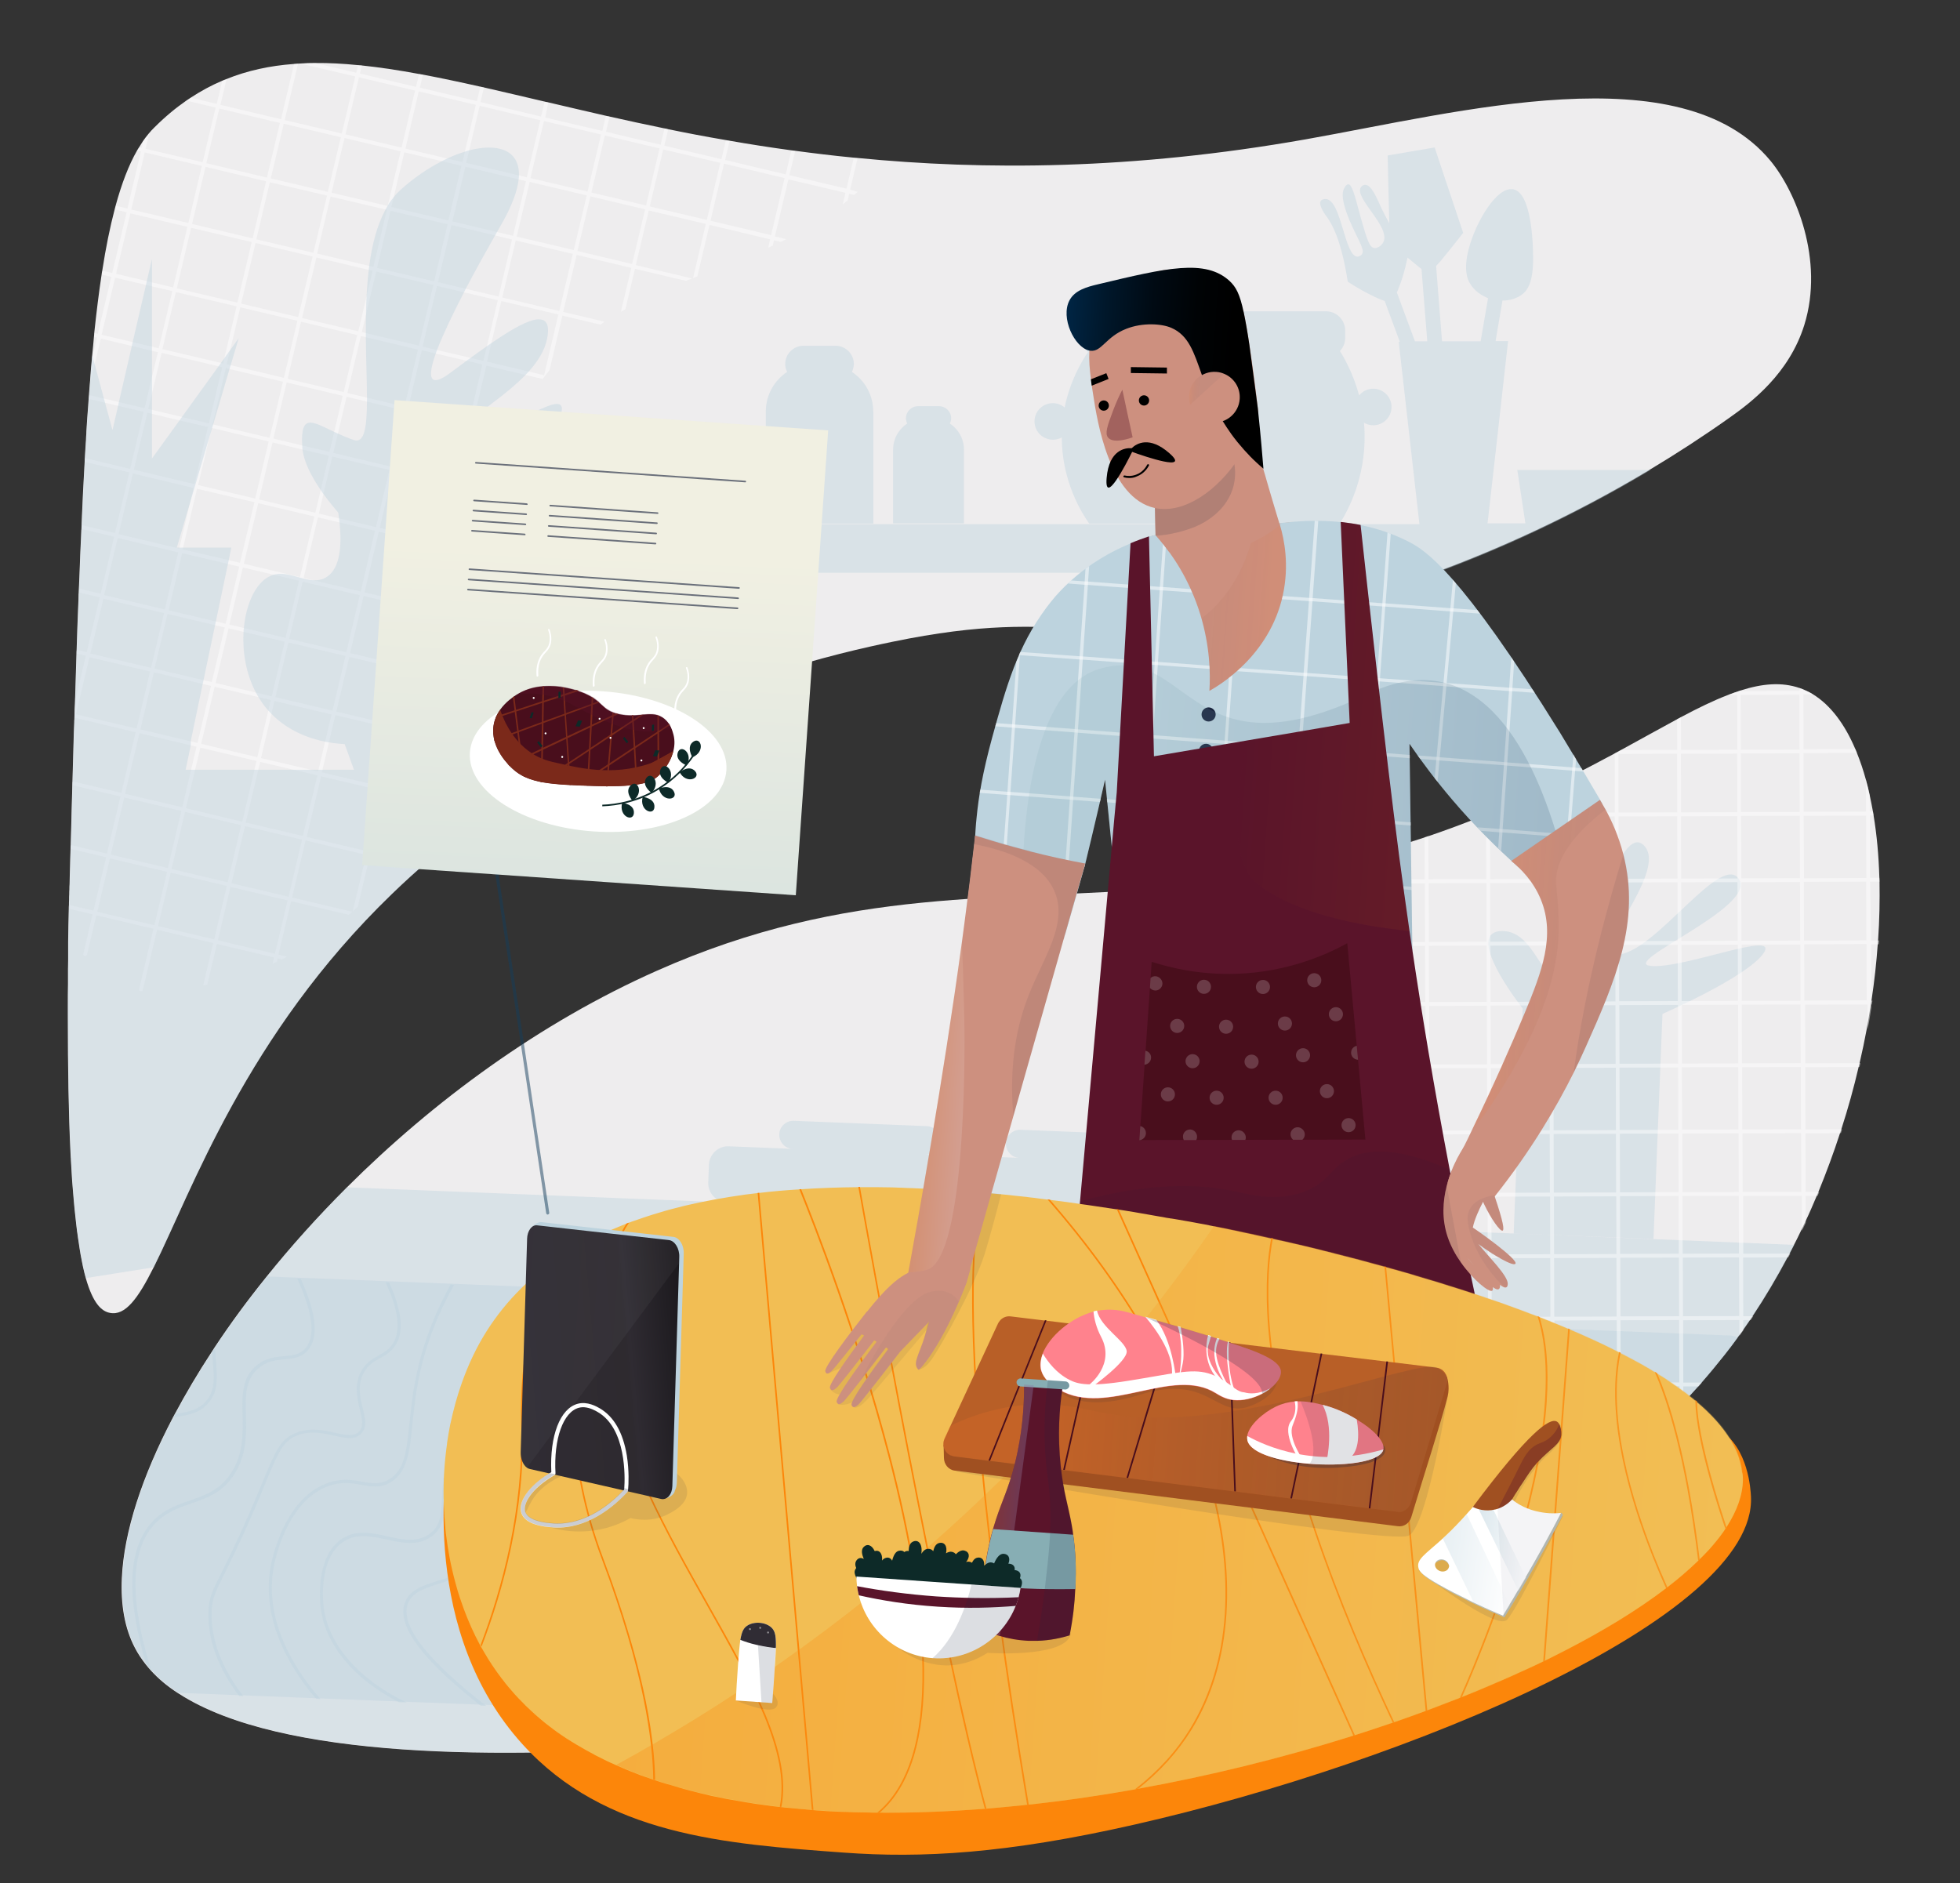 <svg xmlns="http://www.w3.org/2000/svg" width="1222.6" height="1174.7"><rect width="100%" height="100%" fill="#333333" stroke="none"/><style>.st0{fill:#eeedee}.st1{opacity:.42;fill:#bdd3de}.st2{fill:none}.st3{opacity:.46;fill:#fff}.st4{fill:#cd907f}.st6{fill:#bdd3de}.st7{opacity:.5;fill:#fff}.st8{fill:#19233d}.st10{fill:#5a142a}.st11{fill:#490e1c}.st12{opacity:.19;fill:#fff}.st13{opacity:8.000000e-02;fill:#19233d}.st15{fill:#fc860a}.st18,.st19{opacity:.1;fill:#19233d}.st19{opacity:7.000000e-02}.st21{fill:#a05021}.st27{fill:#fff}.st28{opacity:.23}.st28,.st31,.st34{fill:#19233d}.st31{opacity:5.000000e-02}.st34{opacity:.15}.st48{fill:#7b291a}.st49{fill:#0d2a28}.st55{fill:#87aeb4}.st58{opacity:.47;fill:#fff}</style><g id="background"><g id="general"><g id="figure2_general"><path class="st0" d="M1171.5 586.6c-.1.8-.1 1.6-.2 2.4-.8 11.4-2.1 23.2-3.9 35.1-.1.8-.2 1.6-.4 2.4-.1.7-.2 1.3-.3 2-.7 4.5-1.5 9-2.3 13.6-1.3 7-2.8 14-4.4 21l-.6 2.4c-3 12.9-6.6 25.9-10.8 38.9-.2.8-.5 1.6-.8 2.4-4 12.3-8.5 24.5-13.5 36.7-.3.8-.6 1.6-1 2.4-2.4 5.7-4.8 11.3-7.5 16.9-.8 1.7-1.6 3.4-2.4 5-1.4 3-2.9 6-4.4 8.9-.9 1.8-1.8 3.5-2.7 5.2-.4.8-.8 1.6-1.3 2.4-6.7 12.6-13.9 24.8-21.8 36.7-.5.8-1.1 1.6-1.6 2.4-1.5 2.2-3 4.4-4.5 6.5l-2.4 3.3c-.3.5-.7.9-1 1.4-2.6 3.6-5.3 7.2-8.1 10.7-4.6 5.8-9.3 11.5-14.2 17.1l-2.1 2.4c-3.1 3.5-6.2 6.9-9.5 10.2l-2.4 2.4c-8.2 8.4-16.8 16.5-25.7 24.1-.9.8-1.9 1.6-2.8 2.4-2.6 2.2-5.3 4.5-8 6.6-.8.6-1.6 1.3-2.4 1.9-7 5.7-14.2 11.1-21.6 16.4-4.9 3.5-9.9 7-15 10.3l-4.5 3-7.5 4.8c-9.5 6-19.2 11.7-29 17.1-.8.4-1.6.9-2.4 1.3-8.3 4.5-16.7 8.9-25.1 13-1.6.8-3.3 1.6-4.9 2.4-2 1-3.9 1.9-5.9 2.8-.8.4-1.6.8-2.4 1.1-12.1 5.7-24.3 11-36.5 16-.8.3-1.6.6-2.4 1-13 5.2-26 10.1-38.8 14.6-.8.3-1.6.6-2.4.8l-8.7 3c-2.4.8-4.9 1.6-7.3 2.4-3 1-6.1 2-9.1 2.9-3.8 1.2-7.7 2.4-11.5 3.6-.5.1-1 .3-1.5.4-4.7 1.4-9.3 2.8-13.9 4.1-63.9 18.3-120.5 28.2-155.3 34.2-2.1.4-5.3.9-9.3 1.6-11.2 1.9-81.1 13.1-166 19.6-112.9 8.6-252.3 8.9-315.9-32.2-.3-.2-.5-.3-.8-.5-6.5-4.2-12.1-8.9-16.8-14.1-1.1-1.2-2.2-2.5-3.2-3.8-2.5-3.2-4.8-6.6-6.6-10.1-6.4-12.1-9-26.9-8.2-43.8 1.3-28.7 12.6-63.3 31.9-100.1.4-.7.8-1.5 1.2-2.2 6.8-12.7 14.4-25.6 23-38.7.6-.9 1.2-1.8 1.8-2.8 9.6-14.5 20.3-29.1 32-43.6.1-.2.2-.3.4-.5 15.1-18.8 31.9-37.5 50-55.6 54-53.9 120.4-102.8 193.4-135.2 119.9-53.3 213.9-42.7 322.3-51.9.8-.1 1.6-.1 2.4-.2 6.7-.6 13.3-1.2 20.1-2 6.5-.7 13.1-1.5 19.8-2.5 11.2-1.6 22.5-3.4 34.2-5.6.8-.1 1.6-.3 2.4-.5 12.7-2.5 25.6-5.4 38.8-8.9l2.4-.6c11.9-3.2 24.1-6.9 36.6-11 .8-.3 1.6-.5 2.4-.8 10.6-3.6 21.4-7.6 32.4-12l6-2.4c11.9-4.9 24-10.2 36.5-16.2.8-.4 1.6-.8 2.4-1.1 8.2-4 16.6-8.1 25.1-12.6 4.5-2.4 8.9-4.7 13.2-7 1.5-.8 3-1.6 4.4-2.4 12.5-6.8 24.2-13.4 35-19.2.8-.4 1.6-.8 2.4-1.3 10.5-5.6 20.3-10.4 29.5-13.9 2.7-1 5.3-2 7.9-2.8 13.5-4.3 25.5-5.3 36.6-1.5l2.4.9c.6.2 1.2.5 1.8.8l2.4 1.2c.6.4 1.3.7 1.9 1.1 10.8 6.7 19.7 18.5 26.3 34.1.3.8.7 1.6 1 2.4 2.1 5.2 4 10.8 5.6 16.7.9 3.2 1.7 6.4 2.4 9.8.7 3.3 1.4 6.7 2 10.1.1.8.3 1.6.4 2.4 2 12 3.2 25.1 3.6 38.8 0 .8.1 1.6.1 2.4.2 11.8 0 24-.9 36.7z"/><g id="cupboard_general"><g id="cupboard"><path class="st1" d="M411.1 818.2l-2 50.8-.1 3.4-2 51.4-.1 3.4-5.1 128.3c-.3 6.6-5.9 11.7-12.5 11.5l-29.9-1.2-2-.1-33-1.3-2.1-.1-19.5-.8-3.4-.1-46.5-1.8-4.9-.2-48.5-1.9-2.7-.1-45.3-1.8-2.6-.1-37.7-1.5c-6.5-4.2-12.1-8.9-16.8-14.1-1.1-1.2-2.2-2.5-3.2-3.8-2.5-3.2-4.8-6.6-6.6-10.1-6.4-12.1-9-26.9-8.2-43.8 1.3-28.7 12.6-63.3 31.9-100.1.4-.7.8-1.5 1.2-2.2 6.8-12.7 14.4-25.6 23-38.7.6-.9 1.2-1.8 1.8-2.8 9.6-14.5 20.3-29.1 32-43.6.1-.2.2-.3.4-.5l233.2 9.2c6.3.5 11.5 6.1 11.2 12.7z"/><path class="st1" d="M1119.2 776.6c-.9 1.8-1.8 3.5-2.7 5.2-.4.8-.8 1.6-1.3 2.4-6.7 12.6-13.9 24.8-21.8 36.7-.5.8-1.1 1.6-1.6 2.4-1.5 2.2-3 4.4-4.5 6.5l-2.4 3.3c-.3.5-.7.9-1 1.4-2.6 3.6-5.3 7.2-8.1 10.7-4.6 5.8-9.3 11.5-14.2 17.1l-2.1 2.4c-3.1 3.5-6.2 6.9-9.5 10.2l-2.4 2.4c-8.2 8.4-16.8 16.5-25.7 24.1-.9.8-1.9 1.6-2.8 2.4-2.6 2.2-5.3 4.5-8 6.6-.8.6-1.6 1.3-2.4 1.9-7 5.7-14.2 11.1-21.6 16.4-4.9 3.5-9.9 7-15 10.3l-4.5 3-7.5 4.8c-9.5 6-19.2 11.7-29 17.1-.8.4-1.6.9-2.4 1.3-8.3 4.5-16.7 8.9-25.1 13-1.6.8-3.3 1.6-4.9 2.4-2 1-3.9 1.9-5.9 2.8-.8.4-1.6.8-2.4 1.1-12.1 5.7-24.3 11-36.5 16-.8.3-1.6.6-2.4 1-13 5.2-26 10.1-38.8 14.6-.8.3-1.6.6-2.4.8l-8.7 3c-2.4.8-4.9 1.6-7.3 2.4-3 1-6.1 2-9.1 2.9-3.8 1.2-7.7 2.4-11.5 3.6-.5.1-1 .3-1.5.4-4.7 1.4-9.3 2.8-13.9 4.1-63.9 18.3-120.5 28.2-155.3 34.2-2.1.4-5.3.9-9.3 1.6-11.2 1.9-81.1 13.1-166 19.6-112.9 8.6-252.3 8.9-315.9-32.2-.3-.2-.5-.3-.8-.5-6.5-4.2-12.1-8.9-16.8-14.1-1.1-1.2-2.2-2.5-3.2-3.8-2.5-3.2-4.8-6.6-6.6-10.1-6.4-12.1-9-26.9-8.2-43.8 1.3-28.7 12.6-63.3 31.9-100.1.4-.7.8-1.5 1.2-2.2 6.8-12.7 14.4-25.6 23-38.7.6-.9 1.2-1.8 1.8-2.8 9.6-14.5 20.3-29.1 32-43.6.1-.2.2-.3.4-.5 15.1-18.8 31.9-37.5 50-55.6l236.5 9.4h.2l303.9 12 187.1 7.4 87.2 3.5 87.8 3.6z"/><path class="st1" d="M766.3 832.7l-7.9 200.6c-63.9 18.3-120.5 28.2-155.3 34.2-2.1.4-5.3.9-9.3 1.6-11.2 1.9-81.1 13.1-166 19.6l10.6-269c.3-6.6 5.9-11.8 12.5-11.5l303.9 12c6.6.3 11.8 5.9 11.5 12.5zm-635.4 41.4c-5.4 7.3-12.8 8.5-20.7 9.8-.7.1-1.4.2-2.2.4.4-.7.8-1.5 1.2-2.2.2 0 .5-.1.7-.1 7.5-1.2 14.6-2.4 19.5-9 4.8-6.5 4.2-13.5 3.3-24.2-.1-1.7-.3-3.5-.4-5.4.6-.9 1.2-1.8 1.8-2.8.2 2.9.4 5.5.6 8 .8 10.6 1.5 18.4-3.8 25.5zm61.2-31.8c-4 4.7-9.1 5.1-14.6 5.7-5.4.5-11 1-16.3 5.6-8.4 7.1-8.1 17.4-7.8 29.3.3 11.4.6 24.2-7 36.4-7.3 11.8-17.4 15.3-27.1 18.6-7.9 2.7-16 5.6-22.8 12.8-15.2 16.3-16 46.9-2.2 91.2-1.1-1.2-2.2-2.5-3.2-3.8-12.6-42.7-11.3-72.5 3.9-88.8 7.1-7.6 15.5-10.5 23.6-13.3 9.8-3.4 19.1-6.7 26-17.8 7.3-11.7 6.9-24.2 6.7-35.3-.3-11.9-.6-23.2 8.5-30.9 5.8-4.9 12-5.5 17.5-6 5.3-.5 9.9-.9 13.3-5 6.3-7.4 4.6-22-5.2-43.3l2.2.1c9.9 21.8 11.3 36.5 4.5 44.5zm54.4-2.8c-2.7 4-6.1 6-9.5 7.8-3.9 2.1-7.5 4.2-10.2 9.3-4 7.6-2.2 15.2-.5 21.9 1.5 6.2 2.8 11.6-.8 15.6-3.9 4.4-10 3.1-17 1.5-7.2-1.6-15.3-3.4-23.6.1-8.6 3.6-11.3 10.3-19.6 30.2-2.1 5.2-4.6 11.1-7.6 18-8.1 18.7-13.9 30.2-17.7 37.9-5.8 11.6-7.8 15.5-8 24.3-.4 17 6.5 34.9 19.8 52l-2.6-.1c-13-17-19.6-34.9-19.2-51.9.2-9.2 2.2-13.2 8.2-25.1 3.8-7.6 9.6-19.2 17.7-37.8 3-6.9 5.4-12.8 7.6-18 8.3-19.9 11.3-27.3 20.7-31.2 8.9-3.7 17.7-1.8 24.8-.2 6.7 1.5 12 2.6 15.1-.9 2.9-3.3 1.7-8.2.3-13.8-1.6-6.7-3.6-15 .7-23.3 3-5.7 7.1-8 11-10.2 3.3-1.8 6.4-3.5 8.8-7.2 5.3-8 3.8-21-4.4-38.5l2.2.1c8.1 17.7 9.5 31 3.8 39.5z"/><path class="st1" d="M283.2 801.6c-10 17.9-17.2 36.4-21.3 55.1-2.6 11.9-3.7 22.4-4.6 31.6-1.8 17.3-3.1 29.8-13.3 36.2-6.4 4-12.3 2.9-18.5 1.8-6.2-1.1-12.6-2.2-21 .9-22.9 8.6-31.2 38.6-33.2 47.6-8.3 37 15.1 69.8 28.6 85.1l-2.7-.1c-13.9-16.1-36-48.7-27.8-85.5 2.1-9.2 10.6-40.1 34.5-49 8.9-3.3 15.9-2.1 22-1s11.3 2 17.1-1.6c9.4-5.8 10.6-17.3 12.4-34.7 1-9.3 2-19.8 4.7-31.9 4.1-18.6 11.1-37 21-54.8l2.1.3z"/><path class="st1" d="M357.3 804.5c-5 17-12.7 32.2-23 45.4-9.5 12.2-18 18.6-25.6 24.3-8.8 6.6-16.3 12.3-22.8 24.9-7.2 13.9-7.7 25.9-8.2 35.6-.5 10.3-.8 18.4-8.8 24-8.4 5.9-18.2 3.8-27.8 1.7-9.9-2.1-19.2-4.2-27.5 1.8-14.9 10.7-12.1 37.4-11.7 40.4 2.9 23.6 22.4 45.5 51.8 59.5l-4.9-.2c-9.1-4.7-17.2-10.2-24.2-16.3-14.2-12.6-22.8-27.4-24.6-42.8-.4-3.1-3.3-30.9 12.5-42.3 9-6.5 19.2-4.3 29.1-2.1 9.5 2.1 18.5 4 26.2-1.4 7.1-5 7.5-12.3 7.9-22.5.4-9.8 1-22.1 8.4-36.4 6.7-13 14.4-18.8 23.4-25.6 7.5-5.6 15.9-12 25.2-23.9 10-12.8 17.5-27.7 22.5-44.2l2.1.1z"/><path class="st1" d="M386.3 805.7c-26.9 26.9-44.4 56-52.1 86.7-2.6 10.3-3.8 19.7-4.9 28-2.2 17-4.1 31.7-16.7 45.6-12 13.4-26.3 17.9-37.7 21.6-10 3.2-17.9 5.7-20.5 12.9-4.8 13.4 11.7 34.8 48.9 63.7l-3.4-.1c-36.9-28.9-52.4-50-47.4-64.2 2.9-8.1 11.2-10.8 21.8-14.1 11.2-3.5 25.2-8 36.9-21 12.1-13.5 13.9-27.2 16.2-44.5 1.1-8.3 2.3-17.8 5-28.2 7.7-30.5 24.9-59.5 51.3-86.3l2.6-.1zm22.8 63.3l-.1 3.4c-6.7 7.8-14.6 10.6-22.4 13.3-8.5 3-16.5 5.8-22.8 14.7-8.1 11.5-6.2 22.8-4 35.8 2.2 13.2 4.7 28.2-3.8 45.5-5.2 10.5-11.2 15.4-17 20.2-5.7 4.6-11 9-14.9 18.4-5.2 12.6-5 27.6.6 44.6l-2.1-.1c-5.5-17.2-5.6-32.4-.3-45.3 4.1-9.8 9.6-14.4 15.5-19.2 5.7-4.6 11.5-9.4 16.5-19.5 8.2-16.7 5.9-30.7 3.7-44.3-2.2-13-4.2-25.2 4.4-37.3 6.7-9.5 15.4-12.5 23.8-15.4 8.3-3 16.3-5.8 22.9-14.8zm-2.1 54.8l-.1 3.4c-7.9 10.3-14.7 21.3-20.3 32.7-11.9 24-16.2 44.6-21.1 68.5-2.6 12.5-4.6 25.2-6.1 37.9l-2-.1c1.5-12.8 3.6-25.6 6.2-38.2 4.9-24 9.2-44.8 21.2-69 6-12.3 13.5-24.1 22.2-35.2z"/><path class="st2" d="M411.1 818.2v.5l-2 50.3-.1 3.4-2 51.4-.1 3.4-5.1 128.3v.4c-.3 6.6-5.9 11.8-12.5 11.5l-29.9-1.2-2-.1-32.8-1.3-2.1-.1-19.1-.8-3.4-.1-46-1.8-4.9-.2-49-1.9-2.7-.1-45.3-1.8-2.6-.1-37.3-1.5c-.3-.2-.5-.3-.8-.5-6.5-4.2-12.1-8.9-16.8-14.1-1.1-1.2-2.2-2.5-3.2-3.8-2.5-3.2-4.8-6.6-6.6-10.1-6.4-12.1-9-26.9-8.2-43.8 1.3-28.7 12.6-63.3 31.9-100.1.4-.7.8-1.5 1.2-2.2 6.8-12.7 14.4-25.6 23-38.7.6-.9 1.2-1.8 1.8-2.8 9.6-14.5 20.3-29.1 32-43.6l19.3.8 2.2.1 52.9 2.1 2.2.1 38.2 1.5 2.2.1 72.1 2.9 2.1.1 26.2 1 2.7.1 13.3.5c6.1.4 11.2 5.8 11.2 12.2z"/><path class="st1" d="M716 886.1l-231.7-9.2c-6.6-.3-11.8-5.9-11.5-12.5l.4-11c.3-6.6 5.9-11.8 12.5-11.5l231.7 9.2c6.6.3 11.8 5.9 11.5 12.5l-.4 11c-.3 6.6-5.9 11.8-12.5 11.5zm367.9-51.6c-2.6 3.6-5.3 7.2-8.1 10.7-4.6 5.8-9.3 11.5-14.2 17.1l-2.1 2.4c-3.1 3.5-6.2 6.9-9.5 10.2l-2.4 2.4c-8.2 8.4-16.8 16.5-25.7 24.1-.9.8-1.9 1.6-2.8 2.4-2.6 2.2-5.3 4.5-8 6.6-.8.6-1.6 1.3-2.4 1.9-7 5.7-14.2 11.1-21.6 16.4l-185.9-7.3c-6.6-.3-11.8-5.9-11.5-12.5l3-75.1c.3-6.6 5.9-11.8 12.5-11.5l273.4 10.8c1.9 0 3.7.5 5.3 1.4zM928.7 965.3c-8.3 4.5-16.7 8.9-25.1 13-1.6.8-3.3 1.6-4.9 2.4-2 1-3.9 1.9-5.9 2.8-.8.4-1.6.8-2.4 1.1-12.1 5.7-24.3 11-36.5 16-.8.3-1.6.6-2.4 1-13 5.2-26 10.1-38.8 14.6-.8.3-1.6.6-2.4.8l-8.7 3c-2.4.8-4.9 1.6-7.3 2.4-3 1-6.1 2-9.1 2.9l2.9-73.2c.3-6.6 5.9-11.8 12.5-11.5l159.5 6.3c-9.5 6-19.2 11.7-29 17.1-.8.4-1.6.8-2.4 1.3z"/><circle class="st1" cx="371.9" cy="838.5" r="16.5"/><circle class="st1" cx="940" cy="877.2" r="16.5"/><path id="stove" class="st1" d="M758.5 727.2l-39.8-1.6c4.8.2 9-3.6 9.1-8.4.2-4.8-3.6-9-8.4-9.1l-82.8-3.3c-4.8-.2-9 3.6-9.1 8.4-.2 4.8 3.6 9 8.4 9.1l-58.6-2.3c4.8.2 9-3.6 9.1-8.4.2-4.8-3.6-9-8.4-9.1l-82.8-3.3c-4.8-.2-9 3.6-9.1 8.4-.2 4.8 3.6 9 8.4 9.1l-39.8-1.6c-6.6-.3-12.2 4.9-12.5 11.5l-.4 11c-.3 6.6 4.9 12.2 11.5 12.5l303.9 12c6.6.3 12.2-4.9 12.5-11.5l.4-11c.1-6.5-5-12.1-11.6-12.4z"/><path id="plant" class="st1" d="M1030 602.6c-21-1.6 65.6-36.4 54.9-53.9-10.7-17.5-50.4 42.7-74.1 46.6s30.4-50.8 14.9-67.6-34.3 66-49.4 78.7c-15.1 12.7-17.6-27.8-41.1-25.5-.6.1-3.4.4-5.2 2.4-8.1 9.4 16.7 41.8 19.8 45.8l-5.6 140.4 87.2 3.4 5.6-140.4s52.8-22.9 63.1-37.9c10.2-14.8-49.1 9.7-70.1 8z"/></g></g><path class="st3" d="M801.6 1019.9l-27.9.1-.1-24.1c-2 11-2.7 22.2-1.4 33.3.5-.1 1-.3 1.5-.4v-6.4l20.6-.1c2.4-.7 4.9-1.6 7.3-2.4zM1166.5 550h5.9c0-.8 0-1.6-.1-2.4h-5.8l-.1-38.9h2.3c-.1-.8-.3-1.6-.4-2.4h-2v-10.1c-.7-3.3-1.5-6.6-2.4-9.8l.1 19.9-38.9.1-.1-36.6 33.3-.1c-.3-.8-.6-1.6-1-2.4l-32.3.1-.1-34.2h6.1c-.6-.4-1.3-.8-1.9-1.1l-2.4-1.2h-1.8v-.8c-.8-.3-1.6-.7-2.4-.9v1.8l-36.6.1v-.4c-2.6.8-5.2 1.8-7.9 2.8h5.6l.1 34.2-35.1.1-.1-20.4c-.8.4-1.6.8-2.4 1.3l.1 19.1-35.1.1c-1.5.8-2.9 1.6-4.4 2.4h.5l.1 36.6-38.9.1-.1-17.1c-.8.4-1.6.8-2.4 1.1l.1 16-36.5.1-6 2.4h3.5l.1 38.9-36 .1-.1-27c-.8.3-1.6.5-2.4.8l.1 26.2-36.6.1-.1-15.3-2.4.6v14.7l-38.9.1v-5.9c-.8.1-1.6.3-2.4.5v5.5l-34.2.1c-6.7.9-13.2 1.7-19.8 2.5l15-.1.1 36.6-35.1.1-.1-34.7c-.8.1-1.6.1-2.4.2l.1 34.5-16.5.1-.3 2.4 16.8-.1.1 35.1-13.9.1c.1.3.2.7.3 1 .1.5.3.9.5 1.3H732l.1 25.5 2.4 3.3-.1-28.8 35.1-.1.1 36.6-28.8.1 2.1 2.4 26.8-.1.1 26.9c.4.3.7.7 1.1 1 .4.4.9.8 1.3 1.2l-.1-29.1 36.6-.1.1 38.9-26.2.1c.8.8 1.7 1.6 2.5 2.4l23.7-.1.1 24.5c.8.9 1.6 1.9 2.4 2.9l-.1-27.4 38.9-.2.1 36.6-31.8.1c.6.8 1.1 1.6 1.7 2.4l30.1-.1.1 36-13.4.1.6 2.4 12.8-.1.1 36.6h-9.9c0 .8-.1 1.6-.2 2.4h10l.1 38.9-19.3.1-.9 2.4 20.2-.1.1 36.6-37.4.1-1.2 2.4 38.7-.1.1 35.1-38.9.1-.1-34.7-2.4 4.5.1 30.2-15.9.1-1.2 2.4 17.7-.2.1 36.6-32.3.1c-.2.8-.5 1.6-.7 2.4l33-.1.1 35.9c.8-.3 1.6-.5 2.4-.8l-.1-35.1 38.9-.1.1 20.7c.8-.3 1.6-.6 2.4-1l-.1-19.7 36.6-.1v3.9c.8-.4 1.6-.7 2.4-1.1v-2.8h5.9c1.6-.8 3.3-1.6 4.9-2.4h-10.9l-.1-36.6 36-.1.1 23.7c.8-.4 1.6-.9 2.4-1.3l-.1-22.4 36.6-.1v.6l4.5-3h-2.2l-.1-35.1 38.9-.2v8.5c.8-.6 1.6-1.3 2.4-1.9v-6.6h8c.9-.8 1.9-1.6 2.8-2.4h-10.8l-.1-36.6 36.6-.1v12.6l2.4-2.4v-10.1h9.5l2.1-2.4H1050l-.1-38.9 35.1-.1v9.8l2.4-3.3v-6.5h4.6c.6-.8 1.1-1.6 1.6-2.4h-6.2l-.1-36.6 28.2-.1c.4-.8.9-1.6 1.3-2.4l-29.4.1-.1-36 36.6-.1.1 21.8c.8-1.7 1.6-3.3 2.4-5l-.1-16.8h7.5c.3-.8.7-1.6 1-2.4h-8.5l-.1-36.6 22.1-.1c.3-.8.5-1.6.8-2.4l-22.9.1-.1-38.9 33.8-.1.6-2.4-34.4.1-.1-36.6 38.9-.1.1 15.6c.9-4.5 1.6-9.1 2.3-13.6v-2h.3c.1-.8.2-1.6.4-2.4h-.7l-.1-35.1h4.7c.1-.8.1-1.6.2-2.4h-4.9l-.7-36.7zm-431.7 75.7l-.1-35.1 35.1-.1.1 35.1-35.1.1zm37.2-74.2l36.6-.1.1 36.6-36.6.1-.1-36.6zm.1 38.9l36.6-.1.1 35.1-36.6.1-.1-35.1zm.3 74.1l-.1-36.6 36.6-.1.1 36.6-36.6.1zm38.5-113.2l38.9-.2.1 36.6-38.9.1-.1-36.5zm.2 39l38.9-.2.1 35.1-38.9.2-.1-35.1zm.1 37.5l38.9-.1.1 36.6-38.9.2-.1-36.7zm.3 77.8l-.2-38.9 38.9-.1.2 38.9-38.9.1zm1 273l-.1-36.6 38.9-.2.1 36.6-38.9.2zm39.7-427.4l36.6-.1.1 36.6-36.6.1-.1-36.6zm.1 38.9l36.6-.1.1 35.1-36.6.1-.1-35.1zm.2 37.5l36.6-.1.1 36.6-36.6.1-.1-36.6zm.1 39l36.6-.1.2 38.9-36.6.1-.2-38.9zm.2 41.2l36.6-.1.1 36.6-36.6.1-.1-36.6zm.1 39l36.6-.1.1 36-36.6.1-.1-36zm.2 38.4l36.6-.1.1 36.6-36.6.1-.1-36.6zm.1 39l36.6-.1.2 38.9-36.6.1-.2-38.9zm.2 41.2l36.6-.1.1 36.6-36.6.1-.1-36.6zm.1 39l36.6-.1.1 35.1-36.6.1-.1-35.1zm.3 74.1l-.1-36.6 36.6-.1.1 36.6-36.6.1zM891.2 551l36-.1.1 36.6-36 .1-.1-36.6zm.1 39l36-.1.1 35.1-36 .1-.1-35.1zm.2 37.5l36-.1.1 36.6-36 .1-.1-36.6zm.1 38.9l36-.1.1 38.9-36 .1-.1-38.9zm.2 41.3l36-.1.1 36.6-36 .1-.1-36.6zm.1 39l36-.1.1 36-36 .1-.1-36zm.2 38.4l36-.1.1 36.6-36 .1-.1-36.6zm.1 38.9l36-.1.2 38.9-36 .1-.2-38.9zm.2 41.3l36-.1.1 36.6-36 .1-.1-36.6zm.2 74l-.1-35.1 36-.1.1 35.1-36 .1zM966 509.5l.1 38.9-36.6.1-.1-38.9 36.6-.1zm-36.5 41.4l36.6-.1.1 36.6-36.6.1-.1-36.6zm.2 39l36.6-.1.1 35.1-36.6.1-.1-35.1zm.1 37.4l36.6-.1.1 36.6-36.6.1-.1-36.6zm.2 39l36.6-.1.1 38.9-36.6.1-.1-38.9zm.1 41.2l36.6-.1.1 36.6-36.6.1-.1-36.6zm.2 39l36.6-.1.1 36-36.6.1-.1-36zm.1 38.4l36.6-.1.1 36.6-36.6.1-.1-36.6zm.2 39l36.6-.1.2 38.9-36.6.1-.2-38.9zm.1 41.2l36.6-.1.1 36.6-36.6.1-.1-36.6zm.3 74.1l-.1-35.1 36.6-.1.1 35.1-36.6.1zm76.2-429.9l.2 38.9-38.9.1-.2-38.9 38.9-.1zm-38.7 41.4l38.9-.2.1 36.6-38.9.1-.1-36.5zm.2 39l38.9-.1.1 35.1-38.9.2-.1-35.2zm.1 37.5l38.9-.1.1 36.6-38.9.1-.1-36.6zm.2 39l38.9-.1.1 38.9-38.9.1-.1-38.9zm.1 41.2l38.9-.1.1 36.6-38.9.1-.1-36.6zm.2 39l38.9-.1.1 36-38.9.1-.1-36zm.1 38.4l38.9-.1.1 36.6-38.9.1-.1-36.6zm.2 39l38.9-.2.1 38.9-38.9.2-.1-38.9zm.3 77.8l-.1-36.6 38.9-.1.1 36.6-38.9.1zm76.2-431.4l.1 36.6-36.6.1-.1-36.6 36.6-.1zm-36.5 39.1l36.6-.1.2 38.9-36.6.1-.2-38.9zm36.8 41.1l.1 36.6-36.6.1-.1-36.6 36.6-.1zm.1 39l.1 35.1-36.6.1-.1-35.1 36.6-.1zm-36.4 37.6l36.6-.1.1 36.6-36.6.1-.1-36.6zm.1 39l36.6-.1.1 38.9-36.6.1-.1-38.9zm.2 41.2l36.6-.1.1 36.6-36.6.1-.1-36.6zm.1 39l36.6-.1.1 36-36.6.1-.1-36zm.2 38.4l36.6-.1.1 36.6-36.6.1-.1-36.6zm.3 77.9l-.2-38.9 36.6-.1.1 38.9-36.5.1zm37.5-392.3l35.1-.1.1 36.6-35.1.1-.1-36.6zm.1 39l35.1-.1.1 38.9-35.1.1-.1-38.9zm35.2 41.1l.1 36.6-35.1.1-.1-36.6 35.1-.1zm.2 39l.1 35.1-35.1.1-.1-35.1 35.1-.1zm-34.9 37.6l35.1-.1.1 36.6-35.1.1-.1-36.6zm35.2 38.8l.1 38.9-35.1.1-.2-38.9 35.2-.1zm-34.9 41.4l35.1-.1.1 36.6-35.1.1-.1-36.6zm35.2 38.9l.1 36-35.1.1-.1-36 35.1-.1zm-34.8 75.1l-.1-36.6 35.1-.1.1 36.6-35.1.1zm36-387.6l36.6-.1.1 34.2-36.6.1-.1-34.2zm.1 36.5l36.6-.1.1 36.6-36.6.1-.1-36.6zm.2 39l36.6-.1.1 38.9-36.6.1-.1-38.9zm.1 41.3l36.6-.1.1 36.6-36.6.1-.1-36.6zm.2 39l36.6-.1.1 35.1-36.6.1-.1-35.1zm.1 37.4l36.6-.1.1 36.6-36.6.1-.1-36.6zm.2 39l36.6-.1.1 38.9-36.6.1-.1-38.9zm.3 77.9l-.1-36.6 36.6-.1.1 36.6-36.6.1zm38.1-234.7l38.9-.1.2 38.9-38.9.2-.2-39zm.1 41.2l38.9-.1.1 36.6-38.9.2-.1-36.7zm.3 74.1l-.1-35.1 38.9-.2.1 35.1-38.9.2z" id="grid2"/></g><g id="figure1_general"><path class="st0" d="M1125.5 202.7c-9.5 30.4-32.9 48.2-47 58.1-16.5 11.7-32.9 22.3-48.9 31.9-50.1 30.1-97 50.6-133.6 64.1-46 17-76 23-76 23-147 29-149.2-3-263.5 20.6-30.3 6.3-118 25.4-209.7 79.7-34.6 20.5-69.8 46-102.6 77.8-90.8 87.8-124.7 185.4-148.3 232.6-9.8 19.6-17.8 30.5-27.4 28.5-5.2-1-10.5-5.9-15-21.7-.1-.4-.2-.7-.3-1.1-.2-.7-.4-1.5-.6-2.3-.3-1.2-.6-2.5-.9-3.9-.2-1.1-.5-2.3-.7-3.5-.5-2.5-1-5.1-1.4-7.9-.1-.9-.3-1.8-.4-2.7l-.6-3.9c-.1-1-.3-2-.4-3 0-.2-.1-.3-.1-.5-.2-1.6-.4-3.3-.6-5-.3-2.9-.7-6-1-9.2-.2-1.8-.3-3.6-.5-5.5-.1-1.2-.2-2.3-.3-3.5l-.3-3.6c0-.4-.1-.8-.1-1.2-.1-1.2-.2-2.4-.3-3.7 0-.5-.1-.9-.1-1.4-.2-3.8-.5-7.8-.7-11.9 0-.5 0-1-.1-1.5-.1-1.4-.1-2.8-.2-4.2-1.1-22.8-1.6-50.5-1.6-84.4v-6.3c0-4.2 0-8.5.1-13v-9c0-2.3.1-4.6.1-6.9v-10.9c.1-6.6.2-13.4.4-20.4 0-.8 0-1.6.1-2.4 0-1.1 0-2.2.1-3.3 0-1.2 0-2.3.1-3.5 0-1 0-1.9.1-2.9 0-1.1 0-2.2.1-3.3 0-1.5.1-3 .1-4.6.1-2.3.1-4.7.2-7.1 0-1.3.1-2.6.1-4 .1-2.1.1-4.2.2-6.3 0-.8 0-1.6.1-2.4.1-4.8.3-9.5.4-14.2 0-1.6.1-3.1.1-4.7 0-1.3.1-2.5.1-3.8l.3-10.1c0-1.5.1-3 .1-4.6 0-.8 0-1.6.1-2.4.2-8.5.5-16.8.7-24.9.1-3.9.2-7.8.4-11.6 0-.8 0-1.5.1-2.2 0-1.2.1-2.3.1-3.4 0-1.9.1-3.8.2-5.7 0-.9.1-1.8.1-2.8 0-.9.1-1.9.1-2.8.3-8.8.5-17.5.8-26 0-.8 0-1.6.1-2.4.3-9.5.6-18.8 1-27.9.1-2.1.2-4.2.2-6.3 0-.5 0-1 .1-1.5 0-.8.1-1.6.1-2.4.1-2.4.2-4.7.3-7.1.1-1.6.1-3.3.2-4.9.2-6.5.5-12.9.8-19.2.1-1.6.1-3.1.2-4.7 0-.5 0-.9.1-1.4 0-.8.1-1.6.1-2.4v-.8c.1-3.1.3-6.1.4-9.1.3-7.5.7-14.9 1.1-22.1.1-2.5.3-5 .4-7.4 0-.8.1-1.6.1-2.4l.3-4.8.3-4.8c.1-1.2.2-2.5.2-3.7.1-1.2.2-2.5.2-3.7.3-5.3.7-10.6 1.1-15.7.1-1.5.2-2.9.3-4.4.1-.8.1-1.6.2-2.4.1-1 .1-1.9.2-2.9.1-1.2.2-2.5.3-3.7 0-.3 0-.5.1-.8v-.3c0-.3 0-.6.1-1 .1-1 .1-1.9.2-2.9.1-1.4.2-2.7.3-4.1.2-2.3.4-4.5.6-6.7 0-.4.1-.9.1-1.3 0-.3.1-.6.1-.9.4-4 .8-7.9 1.1-11.7.1-.8.2-1.6.2-2.4 1.4-13.2 2.9-25.3 4.6-36.5.1-.8.2-1.6.4-2.4 2.2-14.3 4.8-27 7.7-38.1.2-.8.4-1.5.6-2.3 3.8-13.9 8.2-25.4 13.4-34.5.4-.7.8-1.4 1.3-2.1.8-1.3 1.6-2.6 2.4-3.8 1.2-1.7 2.3-3.2 3.6-4.7 1.1-1.4 2.3-2.6 3.5-3.8 6.5-6.5 13.1-12 20-16.8l2.7-1.8c6.3-4.1 12.7-7.6 19.3-10.4.9-.4 1.8-.8 2.7-1.1 13.3-5.4 27.3-8.4 42.2-9.5.8-.1 1.7-.1 2.5-.2.6 0 1.2-.1 1.8-.1 3-.2 6.1-.3 9.2-.3 8.5-.1 17.3.4 26.4 1.3.8.1 1.6.2 2.4.2 11.4 1.2 23.3 3 35.7 5.3.8.2 1.6.3 2.4.4 11.5 2.2 23.4 4.7 35.8 7.5.8.2 1.6.3 2.3.5 12.1 2.8 24.7 5.7 37.8 8.8.8.2 1.6.4 2.3.5 11.5 2.7 23.4 5.5 35.7 8.3.8.2 1.5.4 2.3.5 11.1 2.5 22.5 5 34.3 7.4.8.1 1.6.3 2.3.5 11.6 2.4 23.6 4.7 36 6.8.8.1 1.6.3 2.3.4 12.5 2.2 25.3 4.2 38.5 6l2.4.3c11.9 1.6 24.1 3.1 36.6 4.3.8.1 1.6.2 2.4.2 79.4 7.8 171.7 7.5 279.9-11.6 96-17 234.2-53.9 289.9 13.4 15.7 19 33.7 61.9 21.1 102.4z"/><path class="st3" d="M530.3 118.3l4.6-19.5c-.8-.1-1.6-.2-2.4-.2l-4.5 19.1-35.6-8.4 3.6-15-2.4-.3-3.5 14.8-37.8-9 2.8-11.9c-.8-.1-1.6-.3-2.3-.4L450 99.3l-35.6-8.4 2.4-10.2c-.8-.2-1.6-.3-2.3-.5l-2.4 10.1-34.1-8.1 2.2-9.4c-.8-.2-1.6-.4-2.3-.5l-2.2 9.4-35.6-8.4L342 64c-.8-.2-1.5-.4-2.3-.5l-2.2 9.2-37.8-9 2.2-9.1c-.8-.2-1.6-.3-2.3-.5l-2.1 9-35.6-8.4 1.9-8.1c-.8-.1-1.6-.3-2.4-.4l-1.9 8-35-8.3 1.2-5c-.8-.1-1.6-.2-2.4-.2l-1.1 4.7-25.3-6c-3.1 0-6.1.1-9.2.3l33.9 8-8.4 35.6-35.6-8.4 8.3-35.1c-.8 0-1.7.1-2.5.2l-8.1 34.4-37.8-9 3.8-15.9c-.9.4-1.8.8-2.7 1.1l-3.4 14.2-16-3.8-2.7 1.8 18 4.3-8.1 34.1-35.6-8.4 2.2-9.4c-1.2 1.5-2.4 3-3.6 4.7l-1 4.1-1.4-.3c-.4.7-.8 1.4-1.3 2.1l2.2.5-8.4 35.6-7.1-1.7c-.2.8-.4 1.5-.6 2.3l7.2 1.7-9 37.9-6-1.4c-.1.8-.2 1.6-.4 2.4l5.8 1.4-8.4 35.6-2-.5c-.1.8-.2 1.6-.2 2.4l1.7.4-2.7 11.6-.2.6c0 .4-.1.9-.1 1.3-.2 2.2-.4 4.4-.6 6.7-.1 1.3-.2 2.7-.3 4.1-.1 1-.2 1.9-.2 2.9 0 .3-.1.6-.1 1v.3l2.8-12 3.8-15.9 19.6 4.7 12.5 3 3.5.8-3.5 14.6-4.8 20.3-15.8-3.7-9.4-2.2-9.3-2.2c-.1.8-.1 1.6-.2 2.4l10.1 2.4 8.2 1.9 15.8 3.7-8.4 35.6-28.1-6.7c0 .8-.1 1.6-.1 2.4l27.7 6.5-9 37.8-20.7-4.9c0 .8-.1 1.6-.1 2.4l20.3 4.8-8.4 35.6-13.4-3.2c0 .8-.1 1.6-.1 2.4l12.9 3.1-8.1 34.1-6.1-1.4c0 .8 0 1.6-.1 2.4l5.6 1.3-6.5 27.7c0 .9 0 1.8-.1 2.8-.1 1.9-.1 3.8-.2 5.7 0 1.1-.1 2.3-.1 3.4l.2-.9 37.8 9-8.9 37.8-30.2-7.1c0 .8 0 1.6-.1 2.4l29.7 7-8.4 35.6-22.3-5.3c0 .8 0 1.6-.1 2.4l21.9 5.2-7.9 33.3-14.9-3.5c0 .8 0 1.6-.1 2.4l14.4 3.4L52 595c-.2.7.2 1.3.9 1.4.6.1 1.3-.2 1.4-.9l5.8-24.5 35.6 8.4-8.9 37.6c-.2.6.2 1.3.9 1.4s1.3-.2 1.4-.9L98 580l35 8.3-6.3 26.5c.9-.2 1.7-.3 2.6-.5l6-25.4 35.6 8.4-.9 3.9 2.7-1.2.5-2.1 2.6.6c1.1-.5 2.2-1.1 3.3-1.7l-5.4-1.3 7.9-33.3 36 8.5c.7-.6 1.5-1.3 2.2-1.9l-37.6-8.9 8.4-35.6 37.8 9-8.4 35.3c1.1-1 2.1-2 3.2-3l7.5-31.7 15.4 3.7c.5-.7.9-1.4 1.4-2.1l-16.3-3.8 9-37.8 24.7 5.8c.3-.8.5-1.5.8-2.3l-24.9-5.9 8.4-35.6 26.8 6.3c.2-.8.4-1.5.6-2.3l-26.8-6.3 8.1-34.1 25.6 6c.1-.8.3-1.6.4-2.3l-25.4-6 8.4-35.6 22.8 5.4c.1-.8.2-1.6.4-2.4l-22.7-5.4 9-37.8 20.4 4.8c.1-.8.3-1.6.5-2.3l-20.3-4.8 8.4-35.6 20.1 4.8c.2-.8.4-1.5.7-2.3l-20.2-5 6.8-28.8 1.5-6.2 14.4 3.4 9.5 2.2c.3-.8.7-1.5 1-2.2l-6.8-1.6-17.5-4.1.7-2.8 7.8-32.8 24.8 5.9 10.3 2.4c1.4-1.9 2.8-3.7 4.3-5.5l8-34 23.7 5.6 2.7-1.8-25.9-6.1 8.4-35.6 34.1 8.1-6.5 27.4c.9-.5 1.9-1.1 2.8-1.6l6-25.2 31.8 7.5c1.3-.5 2.5-1 3.8-1.5l-35.1-8.3 8.1-34.1 35.6 8.4-8 33.8c.9-.4 1.8-.7 2.7-1.1l7.6-32.1 37.8 9-1.2 5.2c.9-.4 1.8-.8 2.8-1.2l.8-3.4 4.3 1c1.1-.5 2.2-1.1 3.4-1.7l-7.1-1.7 8.4-35.6 35.6 8.4-1.7 7.2 3-2.4 1-4.2 3.1.7c.7-.6 1.5-1.3 2.2-1.9l-4.7-1.4zm-191-42.8l35.6 8.4-8.4 35.6-35.6-8.4 8.4-35.6zM299.2 66l37.8 9-8.4 35.6-4.6-1.1-33.2-7.9 1.9-7.9 6.5-27.7zM116 504.2l5.7-24 3.3-13.8 35 8.3-1.3 5.6-7.6 32.3-35.1-8.4zm34.4 10.6l-8.4 35.6-35-8.3 8.4-35.6 35 8.3zm90.9-383.9l-8.4 35.6-2.5-.6-32.6-7.7 8.4-35.6 34.3 8.1.8.2zm-89.1 260.9l-9.1-2.2 8.4-35.6 19.1 4.5 15.9 3.8-8.4 35.6-25.9-6.1zm25.4 8.5l-8.1 34.1-9.6-2.3-25.4-6 8.1-34.1 9.5 2.2 25.5 6.1zm-25.5-48.6l9-37.8 35 8.3-9 37.8-35-8.3zm9.5-40.1L170 276l18.9 4.5 16.2 3.8-5 21.2-3.4 14.4-35.1-8.3zm27-33.7l-18.1-4.3 8.3-35 35 8.3-5.3 22.4-3 12.6-16.9-4zm-45.3-58.5l6.6-27.7 35.6 8.4-8.4 35.6-32.8-7.8-2.9-.7 1.9-7.8zm36.1 16.9l8.4-35.6 35 8.3-8.4 35.6-35-8.3zm9-37.9l9-37.8 32.8 7.8 2.2.5-3.5 14.9-5.4 22.9-35.1-8.3zm7.1-40.7l-35.6-8.4 8.4-35.6L204 122l-8.5 35.7zm-.5 2.3l-9 37.8-35.6-8.4 9-37.8L195 160zm-46.9 28.8l-37.8-8.9 8.9-37.8L157 151l-8.9 37.8zm-.5 2.3l-7.9 33.3-.5 2.3-1-.2-36.9-8.7 8.4-35.6 37.9 8.9zm-6.7 38.5l2.7.7 32.9 7.8-8.3 35-34.8-8.2-.8-.2 8.3-35.1zm-8.2 37.5l34.9 8.3-8.4 35.6-35.6-8.4 5.4-22.9 3-12.7.7.1zm26 46.2l-9 37.8-6.7-1.6-29-6.8.2-1 8.7-36.8 35.8 8.4zm-16.1 38.6l6.6 1.6-8.4 35.6-5.6-1.3-30-7.1 8.4-35.6 29 6.8zm-8 38.2l5.6 1.3-8.1 34.1-4.7-1.1-31-7.3 8.1-34.1 30.1 7.1zm-7.6 36.7l4.6 1.1-8.4 35.6-3.6-.9-32-7.6 8.4-35.6 31 7.4zm-1.5 37.2l8.4-35.6 27.5 6.5 7.5 1.8-1.5 6.5-6.9 29.2-35-8.4zm43.8-18.7l1.9-8 35.6 8.4-4 17-4.1 17.5-.3 1.1-4.6-1.1-31-7.3 6.5-27.6zm2.5-10.4l8.1-34.1 35.6 8.4-8.1 34.1-35.6-8.4zm8.6-36.4l8.4-35.6 35.6 8.4-8.4 35.6-35.6-8.4zm14.4-36.7l-5.4-1.3 8.9-37.8 13.5 3.2 22.1 5.2L225 369l-30.2-7.2zm16.8-38.4l-12.7-3 2.9-12.4 5.5-23.2 35.6 8.4-8.4 35.6-22.9-5.4zm-3.7-40.9l2.9-12.1 5.4-22.9 12.9 3.1 22.7 5.4-8.3 35-35.6-8.5zm21.2-34.4l-12.4-2.9 8.4-35.6 3.2.8 32.4 7.7-8.4 35.6-23.2-5.6zm-.8-40.3l-2.6-.6 2.7-11.4 6.3-26.4 35.6 8.4-9 37.8-33-7.8zm6.9-40.7l8.4-35.6 35.6 8.4-8.4 35.6-35.6-8.4zm10.4-44.1l6.6-28 23.3 5.5 12.3 2.9-8.1 34.1-35.6-8.4 1.5-6.1zm36 17.4l27.4 6.5 10.4 2.5L311 185l-20.3-4.8-17.5-4.2 8.4-35.6zm28.7 4.4l-28.1-6.7 8.1-34.1 33.6 8 4.2 1-8.1 34.1-9.7-2.3zM261.2 57l35.6 8.4-6.8 29.1-1.5 6.6-9.5-2.2-26.1-6.2 8.3-35.7zm-37.3-8.8l35 8.3-8.4 35.6-35-8.3 8.4-35.6zm-9 37.9l35 8.3-8 33.9v.2h-.1l-35-8.3 8.1-34.1zM177 77.2l35.6 8.4-8.1 34.1-35.6-8.4 8.1-34.1zm-40.2-9.5l37.8 9-8.1 34.1-37.8-9 8.1-34.1zm-8.6 36.4l37.8 9-8.4 35.6-37.8-9 8.4-35.6zm-37.9-9l35.6 8.4-8.4 35.6-35.6-8.4 8.4-35.6zm-9 38l35.6 8.4-8.9 37.8-13-3.1-3.2-.8-19.4-4.6 8.9-37.7zM95 216.3l-12-2.8-19.6-4.7 8.4-35.6 19.5 4.6 3.7.9 12.5 2.9-8.5 35.7-4-1zm0 28.3l5.8-24.5 35.9 8.5 1.9.5-8.3 35-16.5-3.9-18.8-4.5-2.5-.6 2.5-10.5zm-3.1 12.9l3 .7 17.3 4.1 17.5 4.1-8.4 35.6-37.8-9 8.4-35.5zm-9 37.9l37.8 9-4.1 17.4-4.7 20-.1.4-37.8-9 8.9-37.8zm-9.5 40.2l37.8 9-8.4 35.6-37.8-9 8.4-35.6zm-8.9 37.9l37.8 9-8.1 34.1-37.8-8.9 8.1-34.2zm-17.1 72.1l8.4-35.6 37.8 8.9-8.4 35.6-37.8-8.9zM87 457.4l32 7.6 3.6.8-3.4 14.4-5.5 23.4-35.7-8.4 9-37.8zm-9.5 40.1l35.6 8.4-8.4 35.6-35.6-8.4 8.4-35.6zm18.8 79.7l-35.6-8.4 7.9-33.3 35.6 8.4-7.9 33.3zm37.3 8.8l-35-8.3 7.9-33.3 35 8.3-7.9 33.3zm37.9 9l-35.6-8.4 7.9-33.3 35.6 8.4-7.9 33.3zm8.5-35.6l-35.6-8.4 8.4-35.6 35.6 8.4-8.4 35.6zm8.9-37.9l-35.6-8.4 7.8-32.8 1.2-5 21.2 5 14.5 3.4-9.1 37.8zm40.2 9.5l-37.8-8.9 9-37.8 37.8 8.9-9 37.8zm9.5-40.2l-37.8-9 .4-1.7 4-17.1 4-16.9 37.8 9-8.4 35.7zm9-37.9l-37.8-9 8.1-34.1 37.8 9-8.1 34.1zm8.6-36.5l-37.8-9 8.4-35.6 37.8 9-8.4 35.6zm9-37.9l-37.8-9 8.9-37.8 37.8 9-8.9 37.8zm9.5-40.2l-37.8-9 8.4-35.6 37.8 9-8.4 35.6zm8.9-37.9l-37.8-9 8.3-35 37.1 8.8.7.2-1.3 5.4-7 29.6zm8.9-37.3l-37.8-9 8.4-35.6 8.9 2.1 19.2 4.5 9.7 2.3-8.4 35.7zm9-38l-7.8-1.8-20.9-4.9-9.2-2.2 9-37.8 17 4 20.9 4.9-6.8 28.9-2.2 8.9zm37.9 9l-9.5-2.3-26.1-6.2 2.7-11.5 6.2-26.3 35.6 8.4-8.9 37.9zm9.5-40.1l-35.6-8.4 8.4-35.6 35.6 8.4-8.4 35.6zm9-38l-35.6-8.4 8.1-34.1 35.6 8.4-8.1 34.1zm36.4 8.7l-34.1-8.1 8.1-34.1 34.1 8.1-8.1 34.1zm8.7-36.5l-34.1-8.1 8.4-35.6 34.1 8.1-8.4 35.6zm37.9 9l-35.6-8.4 8.4-35.6 35.6 8.4-8.4 35.6zm40.1 9.5l-37.8-9 8.4-35.6 37.8 9-8.4 35.6z" id="grid1"/><g id="shelf_with_dishes"><path class="st1" d="M291.8 480.2h55c-34.6 20.5-69.8 46-102.6 77.8-90.8 87.8-124.7 185.4-148.3 232.6-14.1 2.2-28.2 4.5-42.3 6.7-.1-.4-.2-.7-.3-1.1-.2-.7-.4-1.5-.6-2.3-.3-1.2-.6-2.5-.9-3.9-.3-1.1-.5-2.3-.7-3.5-.5-2.5-1-5.1-1.4-7.9-.1-.9-.3-1.8-.4-2.7l-.6-3.9c-.1-1-.3-2-.4-3 0-.2-.1-.3-.1-.5-.2-1.6-.4-3.3-.6-5-.3-2.9-.7-6-1-9.2-.2-1.8-.3-3.6-.5-5.5-.1-1.2-.2-2.3-.3-3.5l-.3-3.6c0-.4-.1-.8-.1-1.2-.1-1.2-.2-2.4-.3-3.7 0-.5-.1-.9-.1-1.4-.2-3.8-.5-7.8-.7-11.9 0-.5 0-1-.1-1.5-.1-1.4-.1-2.8-.2-4.2-1.1-22.8-1.6-50.5-1.6-84.4v-6.3c0-4.2 0-8.5.1-13v-9c0-2.3.1-4.6.1-6.9v-10.9c.1-6.6.2-13.4.4-20.4 0-.8 0-1.6.1-2.4 0-1.1 0-2.2.1-3.3 0-1.2 0-2.3.1-3.5 0-1 0-1.9.1-2.9 0-1.1 0-2.2.1-3.3 0-1.5.1-3 .1-4.6.1-2.3.1-4.7.2-7.1 0-1.3.1-2.6.1-4 .1-2.1.1-4.2.2-6.3 0-.8 0-1.6.1-2.4.1-4.8.3-9.5.4-14.2 0-1.6.1-3.1.1-4.7 0-1.3.1-2.5.1-3.8l.3-10.1c0-1.5.1-3 .1-4.6 0-.8 0-1.6.1-2.4.2-8.5.5-16.8.7-24.9.1-3.9.2-7.7.4-11.6 0-.8 0-1.5.1-2.2 0-1.2.1-2.3.1-3.4 0-1.9.1-3.8.2-5.7 0-.9.1-1.8.1-2.8 0-.9 0-1.9.1-2.8.3-8.8.5-17.5.8-26 0-.8 0-1.6.1-2.4.3-9.5.6-18.8 1-27.9.1-2.1.2-4.2.2-6.3 0-.5 0-1 .1-1.5 0-.8.1-1.6.1-2.4.1-2.4.2-4.7.3-7.1.1-1.6.1-3.3.2-4.9.2-6.5.5-12.9.8-19.2.1-1.6.1-3.1.2-4.7 0-.5 0-.9.1-1.4 0-.8.1-1.6.1-2.4v-.8c.1-3.1.3-6.1.4-9.1.3-7.5.7-14.9 1.1-22.1.1-2.5.3-5 .4-7.4 0-.8.1-1.6.1-2.4l.3-4.8.3-4.8c.1-1.2.2-2.5.2-3.7.1-1.2.2-2.5.2-3.7.3-5.3.7-10.6 1.1-15.7.1-1.5.2-2.9.3-4.4.1-.8.1-1.6.2-2.4.1-1 .1-1.9.2-2.9.1-1.2.2-2.5.3-3.7 0-.3 0-.5.1-.8v-.3c0-.3 0-.6.1-1 .1-1 .1-1.9.2-2.9.1-1.4.2-2.7.3-4.1.2-2.3.4-4.5.6-6.7 0-.4.1-.9.1-1.3 0-.3.1-.6.1-.9l.1.3 1.3 4.8 5.8 21.6.7 2.6 4.7 17.2 3.5-15.3.5-2.3 8.1-35.1.5-2.3 8.3-35.7.5-2.3 3.2-13.7V286l17.3-23.9 1.5-2.1 22.8-31.6 1.5-2.1 1.5-2.1 3.6-5 5.9-8.2-5 16.8-.7 2.3-10.2 34.6-.7 2.3-3.7 12.5-12.4 42.1-5.9 20h34l-1.6 7.8-.5 2.3-7.5 35.8-.5 2.3-7.2 34.3-.5 2.3-7.5 35.8v2.8l-3.2 15.2h105c-1.9-5.3-3.9-10.7-5.8-16-1.9-.1-5.4-.3-9.9-1.1-.8-.1-1.5-.3-2.3-.4-9.8-2-23-6.6-33.5-17.4-.7-.7-1.3-1.4-2-2.1-.1-.1-.2-.3-.4-.4-2.1-2.5-4-5.1-5.6-7.8-.5-.9-1.1-1.9-1.6-2.8-6.3-11.9-8.5-25.5-7.8-37.9 0-.8.1-1.6.2-2.4 1.4-15.2 7.3-27.9 15.7-32.2.9-.5 1.8-.8 2.7-1.1 8-2.3 16.4 2.6 24.1 3.3h.1c3.2.3 6.3-.1 9.3-2.1 8.5-5.7 9.2-20.3 7.8-33.8-.1-.8-.2-1.7-.3-2.5-.2-1.2-.3-2.5-.5-3.7-3.2-3.7-6.4-7.7-9.3-11.7-.6-.9-1.2-1.7-1.8-2.6-5.7-8.4-10.2-17.1-11.2-25-.1-.5-.1-1-.1-1.5 0-.3 0-.7-.1-1-1.1-20.2 6.2-15.1 19.9-8.6.7.3 1.5.7 2.2 1 3.1 1.4 6.5 2.9 10.1 4.1 6.6 2.2 8.1-7.8 8.2-23.9v-2.4c0-10.8-.6-23.9-.7-37.8V208c0-4 0-8 .1-12s.2-8.1.4-12.1c.3-5.2.7-10.4 1.3-15.4l.3-2.4c1.7-13.2 4.8-25.4 10.1-35.2.4-.7.8-1.5 1.2-2.2 0-.1.1-.1.1-.2 1.1-1.9 2.4-3.7 3.7-5.3 1.4-1.8 3-3.4 4.6-4.9 8.1-7.3 16.8-13.2 25.3-17.6 1.1-.6 2.2-1.1 3.4-1.7 3.8-1.8 7.5-3.2 11-4.3.9-.3 1.8-.5 2.6-.8 18-4.8 31.9-.5 31.4 15.7 0 .8-.1 1.6-.2 2.4-.8 7.3-4.3 16.8-11.1 28.6l-2.4 4.2-1.2 2.1c-6.7 11.8-12.9 23-18.3 33.3-.4.7-.8 1.5-1.1 2.2-7.4 14.3-13.2 26.6-16.8 36-.3.8-.6 1.5-.8 2.2-5.4 15.2-3.8 21.3 8.4 12.5 3.4-2.5 7.1-5.2 10.8-8 .8-.6 1.7-1.2 2.5-1.8 3.3-2.4 6.6-4.8 9.9-7.1 1-.7 2-1.4 2.9-2 20.6-14.2 39.3-23.9 34.9-2.6-1.5 7.3-5.9 14.1-11.5 20.3-.6.7-1.2 1.3-1.9 2-10.6 11-24.8 20.1-32.5 27-1.8 1.6-3.3 3.1-4.3 4.4-1.6 2.2-2 4.1-.5 5.6.3.3.7.6 1.2.9.3.2.6.3.9.4 3.6 1.4 9.4-.1 15.9-2.8 1.2-.5 2.4-1 3.6-1.6 19.9-9.1 44.1-25.9 37.2-7.7-5.2 13.8-25 34.6-42.5 51.1h.1c-6 19.8-9.3 39.2-1 45.2 10.7 7.8 30.1-14.2 43.6-7 17.9 9.5 19.2 66.6-12 96.9-13.9 13.5-30.5 18-39.5 19.7-1.9 4.7-4 9.5-6.2 14.2zm654.6-187.5l5.1 33.8h-23.6c4.3-37.9 8.6-75.8 12.8-113.7h-7.8l4.3-25.3c3.8 0 8.9-.9 13.1-4.5 2.3-2.1 6.2-6.7 6-22.5 0-5.4-.4-40-12.3-42.4-10.3-2.1-23.6 20.6-27.9 37.4-3.4 13-.5 19 .6 20.9 3 5.4 8 8.2 11.5 9.6l-4.6 26.9h-24.1l-3.7-47c1.8-1.8 4.1-4.5 7.5-8.8 3.8-4.7 7-8.8 9.4-11.8-5.9-17.8-11.9-35.5-17.8-53.3-9.8 1.7-19.5 3.3-29.3 5 .3 14.1.6 28.2 1 42.3-2.2-3.9-3.9-7.3-5.3-10.3-2.3-5-5.9-14-9.9-13.7-1 .1-2 .7-2.5 1.5-4.5 6.6 18.8 24.7 14 34.3-1.2 2.3-3.8 3.9-5.8 3.6-2.8-.5-4.3-4.6-8.5-19.7-3.7-13.6-5.2-20-7.6-20-1.2 0-2 1.5-2.4 2.2-1.1 1.9-3 6.7 4.6 23.4 4.5 10.1 8.4 15.5 6.2 18.2-.6.7-1.7 1.3-2.7 1.3-8.1-.3-9.9-35-19.5-35.9-1-.1-2.6.1-3.3 1.1-1.8 2.6 2.9 8.9 4.1 10.5 4.1 5.8 9.1 16.8 12.7 39.9 3.1 2 7.6 4.9 13.4 7.8 4.6 2.4 7.6 3.6 9.6 4.2l9.5 25.6h-.7L885.4 327H463.6v30.3h432.3c36.7-13.5 83.6-34.1 133.6-64.1h-83.1zm-63.8-79.8l-11.3-30.5c1-2.1 2.2-5.2 3.6-9.6 1.4-4.6 2.4-8.7 3.1-12.1.2.2.4.3.6.5 4.1 3.3 6.4 5.4 8.1 6.6l3.6 45.1h-7.7z"/><path class="st1" d="M656.8 274.3c2 0 3.9-.5 5.5-1.4.1 27.7 12.6 47.3 17.1 53.7h156.3c4.9-7.7 16.1-28 15.5-56.1 0-2.3-.2-4.6-.4-6.8 1.7 1 3.7 1.6 5.8 1.6 6.3 0 11.4-5.1 11.4-11.4 0-6.3-5.1-11.4-11.4-11.4-3.6 0-6.7 1.6-8.8 4.2-3.5-12.9-8.7-22.5-12-27.7 2.1-2.2 3.3-5.1 3.3-8.3v-4.5c0-6.6-5.4-12-12-12h-58.5c.2-.9.4-1.9.4-2.9 0-6.7-5.4-12-12-12h-.2c-6.7 0-12 5.4-12 12 0 1 .1 2 .4 2.9h-58.5c-6.6 0-12 5.4-12 12v4.5c0 3.5 1.5 6.7 4 8.9-4.1 6-11.2 18-14.6 34.6-2-1.7-4.6-2.7-7.4-2.7-6.3 0-11.4 5.1-11.4 11.4s5.2 11.4 11.5 11.4zm-112.1-17.6c0-10.3-5.3-19.4-13.3-24.7.7-1.5 1.2-3.2 1.2-4.9 0-6.3-5.1-11.4-11.4-11.4h-20c-6.3 0-11.4 5.1-11.4 11.4 0 1.8.4 3.4 1.2 4.9-8 5.3-13.3 14.4-13.3 24.7v69.9h67.1v-69.9zm56.6 23.8c0-6.8-3.5-12.8-8.8-16.3.5-1 .8-2.1.8-3.3 0-4.1-3.4-7.5-7.5-7.5h-13.2c-4.1 0-7.5 3.4-7.5 7.5 0 1.2.3 2.3.8 3.3-5.3 3.5-8.8 9.5-8.8 16.3v46h44.2v-46z"/></g></g></g></g><g id="main"><g id="general_2_"><g id="body"><path class="st4" d="M799.7 413.7c-6.9 18.5-18.8 33.7-39.3 38.2-60.6 13.2-42.7-112.2-41.9-117.6.7-.2 1.5-.3 1.9-.4h.3l77.3-7.4 4.5-.4c1.4-.1 2.7-.3 4.1-.4 0-.1 7.1 50.5-6.9 88z"/><linearGradient id="SVGID_1_" gradientUnits="userSpaceOnUse" x1="711.247" y1="347.824" x2="799.304" y2="347.824" gradientTransform="rotate(3.979 575.216 487.73) scale(1)"><stop offset=".002" stop-color="#19233d" stop-opacity=".5"/><stop offset=".836" stop-color="#f07125"/></linearGradient><path d="M799.7 413.7L751.4 450l-33.6-52.2c5.5-.6 13.9-2.1 23.1-6.8 12-6.1 18.8-14.3 22.6-19 2.6-3.2 11.4-14.5 16.8-33.3 1.2-4.1 2.2-8.7 3-13.6 3.7-23.8-.9-43.4-2.4-50.5-.4-1.9-.5-2.9-.3-3 .2-.1.7.7 1.5 2.8 1 2.5 2.5 6.9 4.7 14.2.7 2.6 1.4 5.1 2.2 7.7 2.9 10.2 5.9 20.2 8.9 30.1v.1c.1.4.2.7.3 1.1.3 1.2.7 2.4 1 3.7.2-.6 1.7-4.6 5.3-5.6.5-.1 1.2-.2 2-.2.1.1 7.2 50.7-6.8 88.2z" opacity=".08" fill="url(#SVGID_1_)"/></g><g id="shirt"><path class="st6" d="M999.6 501.5c-5.8 4.2-11.6 8.4-17.4 12.8-3.6 2.7-7.2 5.4-10.7 8-8.2 6.3-16.3 12.5-24.2 18.8-13.1-11.6-27.3-25.6-41.5-42.3-10.2-12-19-23.7-26.6-34.8l1.8 128.9v.5l-159-7.5c-8-4.6-16.1-9.1-24.1-13.7l-4.4-43.9-4.2-41.9c-2.8 12.3-5.7 24.7-8.7 37.3l-3.6 15c-.2.6-.3 1.3-.5 1.9-4 14.2-8 28.3-12.1 42.5-.3.9-.5 1.8-.8 2.7-4-1-8.3-2.1-12.6-3.3-4.1-1.2-8.4-2.5-12.8-4-3.5-1.2-7.1-2.5-10.7-3.9-8.8-3.4-16.9-7-24.2-10.6 1.1-8.2 2.9-22.7 4.9-41v-.1c.2-3.1.4-7.7 1-13.1 1.2-12.4 3.6-27.4 9.8-50.1 8.8-31.9 15.8-56.6 33.7-80.6 1.4-1.8 3-4 5.4-6.8 14.7-16.8 32-27 47.1-33.3 3.5-1.5 9.3-3.3 11.5-4.3.1 0 1-.3 2-.5.7-.2 1.5-.3 1.9-.4h.3c.7.8 1.4 1.6 2 2.3 7.5 8.9 19 24.8 25.9 47.5 5.9 19.5 6.3 36.4 5.6 47.4 5.7-3.2 37.5-21.7 45.8-59.7 4.1-18.8.9-34.8-1.8-43.8-.1-.4-.2-.7-.3-1.1 1.6-.2 3.1-.4 4.6-.5 1.4-.1 2.7-.3 4.1-.4 11-.9 20.9-.7 29.6.2 4.4.5 8.6 1.1 12.4 1.9 13.1 2.6 23 6.8 30.2 10.5 9.9 5.1 31.7 18.3 94 118.8 11.2 18.4 20.4 33.9 26.6 44.6z"/><path class="st7" d="M636.3 407.2l-.1 1.5-3 43.6-.1 2-2.8 39.8-.1 2-2.8 39.5-.1 2-2.5 36c-.7-.2-1.3-.5-1.9-.8l2.5-35.4.1-2 2.8-39.5.1-2 2.8-39.8.1-2 2.7-39.3c.6-1.4 1.1-2.8 1.7-4.1.2-.6.4-1.1.6-1.5zm43.1-54l-.7 9.6-.1 2-3.1 44.8-.1 2-3 43.7-.1 2-2.8 39.8-.1 2-2.7 39.3-.1 2-3 42.5-.1 2-.1 1c-.6-.1-1.3-.3-2-.5v-.6l.1-2 3-42.5.1-2 2.7-39.3.1-2 2.8-39.8.1-2 3-43.7.1-2 3.1-44.8.1-2 .5-7.9c.9-.6 1.6-1.1 2.3-1.6zm47.8-11.6l-1.7 24.6-.1 2-3.1 44.8-.1 2-3 43.8-.1 2-2.8 39.8-.1 2-2.7 39-.1 2-2.5 35.9c-.6-.4-1.3-.7-1.9-1.1l2.4-34.9.1-2 2.7-39 .1-2 2.8-39.8.1-2 3-43.8.1-2 3.1-44.8.1-2 1.9-26.8c.6.7 1.2 1.5 1.8 2.3zm41.5 79.6l-2.9 41.1-.1 2-2.8 39.8-.1 2-2.7 38.7-.1 2-3 42.9-.1 2-.9 13.4c-.6-.4-1.3-.7-1.9-1.1l.9-12.5.1-2 3-42.9.1-2 2.7-38.7.1-2 2.8-39.8.1-2 2.7-39.3c.7-.4 1.4-1 2.1-1.6zm53.6-96.2l-3.5 48.1-.1 2-3.3 44.7-.2 2-3.2 44.1-.2 2-2.9 39.8-.1 2L806 548l-.1 2-3.2 43.1-.2 2-2.2 29.6c-.7 0-1.3-.1-2-.1l2.2-29.6.1-2 3.2-43.1.1-2 2.8-38.4.1-2 2.9-39.8.2-2 3.2-44.1.1-2 3.3-44.7.1-2 3.5-48c.9.1 1.6.1 2.2.1z"/><path class="st7" d="M742.6 367.5l.9 2.1-18.2-1.3-2-.1-44.8-3.3-2-.1-10.3-.8c.7-.6 1.3-1.2 2-1.9l8.4.6 2 .1 44.8 3.3 2 .1 17.2 1.3zm180.6 15.3l-16.7-1.2-2-.2-40.4-3-2-.1-43.5-3.2-2-.1-17-1.2c.2-.7.3-1.3.5-2l16.7 1.2 2 .1 43.5 3.2 2 .1 40.4 3 2 .1 14.9 1.1c.5.7 1.1 1.4 1.6 2.2zm-168.8 32.5c0 .7.1 1.4.1 2l-32.4-2.4-2-.1-44.8-3.3-2-.1-37.2-2.7h-.5l.6-1.5v-.5h.2l37 2.7 2 .1 44.8 3.3 2 .1 32.2 2.4zm202.9 16.9l-14-1-2-.1-39.1-2.9-2-.2-39.5-2.9-2-.1-43.5-3.2-2-.1-41.5-3c.7-.6 1.3-1.2 2-1.9l39.6 2.9 2 .1 43.5 3.2 2 .1 39.5 2.9 2 .1 39 2.9 2 .1 12.5.9c.6.7 1 1.4 1.5 2.2zM879.4 471v2l-22.1-1.7-2-.2-43.5-3.3-2-.2-44.1-3.4-2-.1-44.8-3.4-2-.2-44.7-3.4-2-.2-37.2-2.8-2-.2-10.2-.8c.2-.7.4-1.3.6-2l9.8.7 2 .2 37.2 2.8 2 .2 44.7 3.4 2 .2 44.8 3.4 2 .1 44.2 3.4 2 .2 43.5 3.3 2 .2 21.8 1.8zm108.3 10.3l-5.3-.4-2-.2-40.4-3.1-2-.2-40.1-3-2-.2-10-.8-1.5-2.1 11.7.9 2 .2 40 3 2 .2 40.5 3.1 2 .2 3.9.3 1.2 2.1zm-301.1 17c-.1.7-.3 1.3-.5 2l-16.9-1.3-2-.2L630 496l-2-.1-16.9-1.3c.1-.6.2-1.3.3-2l16.8 1.3 2 .1 37.2 2.8 2 .2 17.2 1.3zM880 513v2l-25.8-2-2-.1-43.5-3.3-2-.2-44-3.3-2-.2-44.8-3.4-2-.2-23.3-1.8-.2-2 23.6 1.8 2 .2 44.8 3.4 2 .2 44 3.3 2 .2 43.5 3.3 2 .1 25.7 2zm94.3 7.2l-2.4 1.8-34.8-2.7-2-.1-11.5-.9c-.7-.7-1.4-1.4-2.1-2.2l13.7 1 2 .1 37.1 3zM676.9 539c-.1.6-.3 1.1-.4 1.7 0 .1-.1.2-.1.3l-10-.7-2-.1-37.2-2.6-2-.1-18.5-1.3c.1-.7.2-1.3.2-2l18.5 1.3 2 .1 37.2 2.6 2 .1 10.3.7zm203.7 16.2l-29.3-2-2-.1-43.5-3-2-.1-43.8-3-2-.1-44.8-3.1-2-.1-16.2-1.1-.2-2 16.5 1.1 2 .1 44.8 3.1 2 .1 43.8 3 2 .1 43.5 3 2 .1 29.1 2c0 .6 0 1.3.1 2zm-217.1 27.6l1 .1c-.2.7-.4 1.3-.6 2h-.6l-2-.1-3.6-.3c-3.1-.8-6.4-1.7-9.7-2.7l13.4 1h2.1zm217.7 18.1l-33.2-2.5-2-.2-43.5-3.2-2-.1-43.6-3.2-2-.2-26.2-1.9c-1.4-.8-2.7-1.5-4.1-2.3l30.4 2.2 2 .2 43.6 3.2 2 .1 43.5 3.2 2 .2 33 2.4c.1.7.1 1.4.1 2.1z"/><path class="st7" d="M867.5 333l-3.2 43.4-.2 2-3.3 44.7-.1 2-3.2 44.2-.1 2-2.9 39.8-.2 2-2.8 38-.1 2-3.2 43.3-.1 2-2.1 28.8c-.7 0-1.3-.1-2-.1l2.1-28.8.1-2 3.2-43.3.1-2 2.8-38.1.2-2 2.9-39.8.2-2 3.2-44.2.1-2 3.3-44.7.1-2 3.2-44c.7.3 1.3.6 2 .8zm40.6 30.9l-1.4 15.7-.2 2-4.1 44.6-.2 2-4.1 44.3-.2 2-1.2 13.2c-.6-.8-1.2-1.5-1.8-2.3l1-11.1.2-2 4.1-44.3.2-2 4.1-44.6.2-2 1.6-17.6c.6.7 1.2 1.3 1.8 2.1zm36.4 48.9l-1.1 16.3-.1 2-3.1 44.5-.1 2-2.8 39.8-.1 2-.8 11.5c-.6-.6-1.2-1.2-1.9-1.8l.7-9.9.1-2 2.8-39.8.1-2 3.1-44.5.1-2 1.3-18.9c.6 1 1.2 1.9 1.8 2.8zm38.6 60.7l-.4 5.4-.2 2-2.8 35.4c-.7.5-1.4 1.1-2.1 1.6l3-37.1.2-2 .7-8.2c.4.9 1 1.9 1.6 2.9z"/><circle class="st8" cx="753.9" cy="445.7" r="4.4"/><circle class="st8" cx="752.3" cy="468.4" r="4.4"/><linearGradient id="SVGID_2_" gradientUnits="userSpaceOnUse" x1="641.157" y1="489.963" x2="972.955" y2="489.963" gradientTransform="rotate(3.979 575.216 487.73) scale(1)"><stop offset=".195" stop-color="#87aeb4"/><stop offset="1" stop-color="#153e5c"/></linearGradient><path d="M971.5 522.3c-8.2 6.3-16.3 12.5-24.2 18.8-13.1-11.6-27.3-25.6-41.5-42.3-10.2-12-19-23.7-26.6-34.8l1.8 128.9v.5l-159-7.5c-8-4.6-16.1-9.1-24.1-13.7l-4.4-43.9-4.2-41.9c-2.8 12.3-5.7 24.7-8.7 37.3l-3.6 15c-.2.6-.3 1.3-.5 1.9-4 14.2-8 28.3-12.1 42.5l-13.4-.6-12.6-.6s-.1-1.2-.2-3.4c-1.1-22.1-4.7-145.1 47.2-161.1 57.1-17.6 54.8 69.9 167.8 15.5 67-32.2 101.4 31.8 118.3 89.4z" opacity=".17" fill="url(#SVGID_2_)"/></g><g id="apron"><path class="st10" d="M921.8 816.1l-34.7-.9L746.4 800l-74.2-34c.5-5.5 1-11.1 1.5-16.6l19.8-221.1c1-11.3 2-22.7 3.1-34 2.9-51.8 5.7-103.6 8.6-155.4 4-1.7 7.9-3.1 11.5-4.3 1 45.7 2.1 91.4 3.1 137.2l58.2-9.9c21.3-3.6 42.6-7.2 63.9-10.9-1.9-41.8-3.7-83.6-5.6-125.4 4.4.5 8.6 1.1 12.4 1.9 4.2 38.7 15.3 139.6 24.1 206.9 1.9 14.2 4 29.7 6.4 46.3.6 3.9 1.2 8 1.8 12 5.9 39.8 13.5 85.7 23.3 137 5.2 27.4 11 56.2 17.5 86.4z"/><path class="st11" d="M851.7 710.9l-141 .3c2.6-37.1 5.2-74.2 7.7-111.2 12.1 3.9 30.4 8.2 52.8 7.5 32.2-1.1 56.5-12.1 69.2-19.1 3.8 40.9 7.5 81.7 11.3 122.5z"/><path class="st12" d="M725.1 613.8c-.2 2.4-2.3 4.3-4.7 4.1-1.2-.1-2.3-.7-3.1-1.6.1-2.1.3-4.1.4-6.2.9-.8 2-1.2 3.2-1.1 2.5.3 4.3 2.4 4.2 4.8z"/><circle class="st12" cx="751" cy="615.6" r="4.4"/><circle class="st12" cx="787.8" cy="615.7" r="4.4"/><circle class="st12" cx="819.8" cy="611.5" r="4.4"/><circle class="st12" cx="734.3" cy="640" r="4.4"/><circle class="st12" cx="764.8" cy="640.5" r="4.4"/><circle class="st12" cx="801.5" cy="638.5" r="4.4"/><circle class="st12" cx="833.3" cy="632.7" r="4.4"/><path class="st12" d="M718 660.1c-.2 2.2-1.9 3.9-4.1 4.1l.6-8.7c2.2.4 3.7 2.4 3.5 4.6z"/><circle class="st12" cx="743.9" cy="662" r="4.4"/><circle class="st12" cx="780.7" cy="662.3" r="4.4"/><circle class="st12" cx="812.8" cy="658.3" r="4.4"/><circle class="st12" cx="728.5" cy="682.7" r="4.4"/><circle class="st12" cx="758.9" cy="684.8" r="4.4"/><circle class="st12" cx="795.7" cy="684.8" r="4.4"/><circle class="st12" cx="827.7" cy="680.7" r="4.4"/><path class="st12" d="M847.1 661.1h-.2c-2.5-.2-4.3-2.3-4.1-4.7.1-2 1.6-3.6 3.5-4 .3 2.8.5 5.7.8 8.7zm-100.4 48.1c0 .7-.2 1.4-.5 2h-7.8c-.3-.6-.5-1.4-.5-2.2 0-2.5 2.1-4.4 4.5-4.4 2.4.1 4.3 2.1 4.3 4.6zm-31.9-2.3c0 2.3-1.8 4.2-4.1 4.4.2-2.9.4-5.8.6-8.8 2 .4 3.5 2.2 3.5 4.4zm62.3 2.8c0 .5-.1 1-.3 1.4h-8.3c-.2-.5-.3-1-.3-1.6 0-2.5 2.1-4.4 4.5-4.4 2.5.1 4.4 2.1 4.4 4.6zm36.8-2c0 1.3-.6 2.5-1.5 3.3h-5.8c-1-.8-1.6-2.1-1.6-3.4 0-2.5 2.1-4.4 4.5-4.4 2.4.1 4.4 2.1 4.4 4.5z"/><circle class="st12" cx="841.2" cy="701.9" r="4.4"/><path class="st2" d="M851.7 710.9c-13.1 0-26.2.1-39.3.1h-5.8c-9.9 0-19.8 0-29.7.1h-8.3c-7.4 0-14.9 0-22.3.1h-7.8c-9.2 0-18.4.1-27.7.1.2-2.9.4-5.8.6-8.8.9-12.8 1.8-25.5 2.7-38.3l.6-8.7 2.7-39c.1-2.1.3-4.1.4-6.2.2-3.4.5-6.8.7-10.2 12.1 3.9 30.4 8.2 52.8 7.5 32.2-1.1 56.5-12.1 69.2-19.1 2 21.3 3.9 42.6 5.8 63.8.3 2.9.5 5.8.8 8.8 1.5 16.6 3 33.2 4.6 49.8z"/><path class="st13" d="M921.8 816.1l-34.7-.9L746.4 800l-74.2-34c.5-5.5 1-11.1 1.5-16.6 45.7-12.5 76.7-10.6 97-6.1 9.5 2.1 29 7.4 47.1-1.8 11-5.6 12.7-12.2 21.5-17.6 10.5-6.5 29.3-10.1 65 5.8 2.6 14 5.4 28.1 17.5 86.4z"/><linearGradient id="SVGID_3_" gradientUnits="userSpaceOnUse" x1="772.672" y1="433.771" x2="884.946" y2="433.771" gradientTransform="rotate(3.979 575.216 487.73) scale(1)"><stop offset="0" stop-color="#5a142a" stop-opacity=".2"/><stop offset="1" stop-color="#fc860a" stop-opacity=".2"/></linearGradient><path d="M879.2 580.8c-31.6-3.2-71.3-10.9-95.2-29.6-15.8-12.4-14.5-48.2-6.2-89.3 21.3-3.6 42.6-7.2 63.9-10.9-1.9-41.8-3.7-83.6-5.6-125.4 4.4.5 8.6 1.1 12.4 1.9 4.2 38.7 15.3 139.6 24.1 206.9 2.1 14.4 4.2 29.8 6.6 46.4z" opacity=".32" fill="url(#SVGID_3_)"/></g><g id="table"><path class="st15" d="M280.7 895.7c-3.7 22.2-18.1 122.7 45.3 192.5 51.4 56.6 125.9 62.1 200.2 67.5 48.7 3.6 101.5.7 181.2-17.4 170.9-38.7 388.7-129.6 384.8-204.8-.2-4.1-1.6-30.5-19.6-41.4-18.4-11.1-43 .4-48.7 3.2-247.7.2-495.5.3-743.2.4z"/><path d="M1087.2 923c-.1 9.6-3.7 19.5-10.2 29.6-.2.4-.5.7-.7 1.1-2.1 3.2-4.5 6.3-7.2 9.5-.6.7-1.3 1.5-1.9 2.2-.6.8-1.3 1.5-2 2.2-.7.7-1.4 1.5-2.1 2.2-.7.7-1.4 1.5-2.2 2.2l-.7.7-.9.9c-5.7 5.5-12.1 11.1-19.3 16.6-.3.2-.5.4-.8.6-17.5 13.4-39.1 26.6-63.9 39.3-2.7 1.4-5.5 2.8-8.3 4.2-1.1.5-2.2 1.1-3.4 1.7-.3.1-.6.3-.9.4-.1 0-.1.1-.2.1-2.8 1.4-5.6 2.7-8.5 4-1.7.8-3.4 1.6-5.1 2.3-3.8 1.8-7.7 3.5-11.6 5.2-1.3.6-2.6 1.1-4 1.7-1.8.8-3.5 1.5-5.3 2.3-5.3 2.3-10.8 4.5-16.3 6.7-.2.1-.4.2-.7.3-5.1 2-10.3 4-15.6 6-1.8.7-3.5 1.3-5.3 2-.3.1-.7.2-1 .4-6.4 2.4-13 4.7-19.6 7l-.9.3c-1.1.4-2.2.7-3.3 1.1-1.1.4-2.2.7-3.3 1.1-5.2 1.8-10.5 3.5-15.8 5.2-.4.1-.8.3-1.3.4-.3.1-.6.2-1 .3-1 .3-2 .6-3.1 1-41.7 13-86.1 24-131 32.1-.7.1-1.4.2-2.1.4-.3.1-.6.1-1 .2-21 3.7-42.1 6.8-63.1 9.1-.4 0-.8.1-1.1.1-.4 0-.8.1-1.2.1-.2 0-.3 0-.5.1h-.5l-2.4.3c-7.9.8-15.7 1.5-23.5 2.2h-.5c-22.2 1.7-44.2 2.6-65.6 2.4h-1.5c-1.6 0-3.2 0-4.9-.1-2 0-4-.1-5.9-.1-1.5 0-3-.1-4.4-.1-2.1-.1-4.2-.2-6.3-.2-.8 0-1.6-.1-2.4-.1-1.4-.1-2.7-.1-4-.2-2.2-.1-4.3-.2-6.5-.4-1.8-.1-3.5-.2-5.3-.4-.3 0-.7 0-1-.1-.7-.1-1.3-.1-2-.2-.7 0-1.4-.1-2-.2h-.2c-1.2-.1-2.5-.2-3.7-.3-.3 0-.6-.1-.9-.1-1.1-.1-2.1-.2-3.2-.3-1.2-.1-2.3-.2-3.4-.3-.4 0-.7-.1-1.1-.1-.8-.1-1.7-.2-2.5-.3-.3 0-.7-.1-1-.1-.6-.1-1.2-.1-1.8-.2-1.8-.2-3.7-.4-5.5-.7-1.7-.2-3.3-.4-5-.7-.3 0-.6-.1-1-.1-1.7-.2-3.3-.5-5-.8-1.6-.2-3.3-.5-4.9-.8l-6.9-1.2c-1.3-.2-2.6-.5-3.9-.7-.3 0-.5-.1-.8-.2-1.3-.3-2.6-.5-4-.8-.5-.1-1-.2-1.6-.3-1.5-.3-3-.6-4.4-1-1.6-.4-3.1-.7-4.7-1.1-.4-.1-.7-.2-1.1-.3-3.1-.8-6.2-1.5-9.3-2.4-.1 0-.2 0-.2-.1-1.6-.4-3.2-.9-4.8-1.4-1.6-.5-3.3-1-4.9-1.4-1.4-.4-2.9-.9-4.3-1.3-.4-.1-.8-.3-1.2-.4l-2.7-.9c-.4-.1-.7-.2-1.1-.4-.1 0-.2-.1-.3-.1-1.6-.5-3.1-1.1-4.7-1.6s-3.1-1.1-4.6-1.7c-1.5-.6-3-1.2-4.6-1.8-1.5-.6-3-1.2-4.5-1.9-1.5-.6-3-1.3-4.4-1.9-.8-.4-1.6-.7-2.4-1.1-.2-.1-.3-.1-.5-.2-.8-.4-1.6-.7-2.4-1.1l-6.6-3.3c-.6-.3-1.2-.6-1.8-1-.5-.3-1-.5-1.5-.8-2.1-1.1-4.1-2.2-6.1-3.4-.7-.4-1.5-.9-2.2-1.3-.4-.2-.7-.4-1.1-.6-.9-.5-1.8-1.1-2.6-1.6-.9-.6-1.8-1.1-2.7-1.7-.2-.1-.3-.2-.5-.3l-2.7-1.8c-1.1-.7-2.1-1.5-3.2-2.2-.9-.6-1.8-1.3-2.6-1.9-.2-.2-.4-.3-.6-.5-.9-.6-1.7-1.3-2.5-1.9-1-.7-1.9-1.5-2.8-2.2-.8-.7-1.7-1.4-2.5-2.1l-.2-.2c-.8-.6-1.5-1.3-2.2-1.9-.4-.3-.8-.6-1.1-1-.7-.6-1.4-1.3-2.1-1.9-.7-.6-1.3-1.3-2-1.9-.8-.7-1.6-1.5-2.3-2.3l-1.4-1.4c-2.8-2.8-5.5-5.8-8-8.8-.3-.4-.6-.7-.9-1.1-.7-.8-1.3-1.6-1.9-2.4-.6-.8-1.2-1.5-1.8-2.3-.4-.5-.7-1-1.1-1.5-1-1.3-1.9-2.6-2.8-3.9-.7-1-1.3-1.9-2-2.9 0 0-.1-.1-.1-.2-.6-1-1.2-1.9-1.9-2.9-1.7-2.7-3.2-5.4-4.8-8.1-.2-.4-.4-.8-.6-1.1-4-7.4-7.4-15.1-10.3-23l-2.4-6.9c-.4-1.2-.7-2.3-1.1-3.5-.3-1.2-.7-2.3-1-3.5-.2-.7-.4-1.5-.6-2.2-1.4-5.1-2.6-10.3-3.6-15.6-.9-4.7-1.6-9.5-2.2-14.3 0-.2 0-.3-.1-.5-.1-1.1-.2-2.1-.3-3.2v-.5l-.3-3.3v-.2c-.1-1.2-.2-2.3-.3-3.5v-.4c-.2-2.7-.3-5.4-.4-8.1 0-.9 0-1.8-.1-2.7-.2-11.1.5-22.2 2-33.1.1-.6.2-1.2.2-1.8.6-3.9 1.2-7.8 2-11.6l.3-1.2c.4-1.8.8-3.5 1.2-5.3 1.1-4.5 2.3-8.9 3.7-13.3.7-2.1 1.4-4.1 2.1-6.2 4-11.2 9-21.8 15.1-31.5 6.3-10 13.6-19 21.8-27.1 1.8-1.8 3.7-3.5 5.6-5.2s3.9-3.4 5.9-5c1.8-1.5 3.6-2.9 5.5-4.2.3-.2.5-.4.8-.6s.5-.4.8-.5c1.8-1.3 3.5-2.5 5.4-3.7 2.2-1.4 4.3-2.8 6.6-4.2.8-.5 1.7-1 2.5-1.5 1.7-1 3.4-2 5.1-2.9.9-.5 1.7-.9 2.6-1.4.7-.4 1.4-.8 2.2-1.1.7-.4 1.5-.7 2.2-1.1l.6-.3.6-.3.6-.3c.3-.1.6-.3.9-.4 2.4-1.2 4.8-2.3 7.2-3.3 2.5-1.1 4.9-2.1 7.4-3.1l3-1.2c.5-.2 1.1-.4 1.6-.6 1.2-.5 2.4-.9 3.6-1.3 3.6-1.3 7.3-2.5 11-3.7 2.6-.8 5.3-1.6 8-2.4 1.3-.4 2.7-.7 4-1.1 2.7-.7 5.4-1.4 8.2-2.1 12.3-2.9 25-5.2 38-7 2.5-.3 4.9-.6 7.4-.9.3 0 .7-.1 1-.1 8.2-1 16.5-1.7 24.8-2.2.4 0 .7 0 1.1-.1 11.9-.8 23.9-1.2 35.9-1.3h11.9c2.4 0 4.8.1 7.2.1h.2c2.1 0 4.2.1 6.3.2 1.6 0 3.2.1 4.8.2 1.2 0 2.3.1 3.5.1 7.2.3 14.4.7 21.5 1.1 2 .1 3.9.3 5.9.4 5.1.4 10.1.7 15 1.2.3 0 .7.1 1 .1l3.9.3c.7.1 1.4.1 2.1.2 1.1.1 2.3.2 3.4.3.8.1 1.6.2 2.4.2.3 0 .6.1 1 .1 2.5.2 5 .5 7.5.8 2 .2 3.9.4 5.8.6 1.1.1 2.2.2 3.3.4 2.2.2 4.3.5 6.5.8 1.1.1 2.1.3 3.2.4.6.1 1.1.1 1.7.2.5.1 1 .1 1.5.2 1 .1 2.1.3 3.1.4 5 .6 9.9 1.3 14.7 2 1.2.2 2.3.3 3.5.5 1 .1 2 .3 2.9.4 4.6.7 9 1.3 13.4 2 .2 0 .5.1.7.1.9.1 1.8.3 2.7.4.2 0 .4.1.7.1.4.1.8.1 1.2.2.3.1.6.1.8.1.2 0 .5.1.7.1 1 .2 2.1.3 3.1.5 1.9.3 3.7.6 5.5.9 1.1.2 2.3.4 3.4.6 1.8.3 3.5.6 5.2.9.9.2 1.9.3 2.8.5 1.4.2 2.7.5 4 .7 1.3.2 2.6.4 3.9.7.2 0 .3.1.5.1.7.1 1.3.2 2 .3.5.1 1 .2 1.4.2 1.4.2 2.8.5 4.2.7 1.1.2 2.3.4 3.4.6 1.2.2 2.3.4 3.5.6 2.1.4 4.2.8 6.4 1.2.9.2 1.9.3 2.8.5 1.5.3 2.9.6 4.4.9.5.1.9.2 1.4.3 1.3.3 2.6.5 4 .8.7.1 1.3.3 2 .4s1.3.3 2 .4l2.7.6c1.7.3 3.5.7 5.2 1.1 1 .2 2.1.4 3.2.7 1.9.4 3.8.8 5.8 1.2.1 0 .2 0 .3.1 2.6.6 5.3 1.2 8.1 1.8.8.2 1.6.3 2.3.5.3.1.7.1 1 .2 2.1.5 4.2 1 6.4 1.4 4.1.9 8.3 1.9 12.6 2.9 1.8.4 3.6.9 5.4 1.3 2.5.6 5 1.2 7.6 1.9l6 1.5c.3.1.7.2 1 .3 2.4.6 4.7 1.2 7.1 1.8 5.2 1.3 10.5 2.7 15.8 4.2 1.6.4 3.3.9 4.9 1.3 1 .3 1.9.5 2.9.8.3.1.7.2 1 .3 3.9 1.1 7.8 2.2 11.8 3.3 2.2.6 4.5 1.3 6.7 2 .2.1.4.1.6.2 2.4.7 4.9 1.5 7.4 2.2s4.9 1.5 7.4 2.2c1.8.6 3.5 1.1 5.3 1.7.7.2 1.3.4 2 .6 2.4.8 4.9 1.5 7.3 2.3 1.4.5 2.9.9 4.3 1.4 1.1.4 2.3.7 3.4 1.1 2.2.8 4.5 1.5 6.7 2.3.1 0 .2.1.3.1 2.2.7 4.3 1.5 6.5 2.2.2.1.4.1.6.2 2 .7 4.1 1.4 6.1 2.2 4.5 1.6 8.9 3.2 13.2 4.9l3.3 1.2c.5.2 1.1.4 1.6.6.4.1.8.3 1.2.4.1 0 .3.1.4.2 1.1.4 2.1.8 3.2 1.3 4.8 1.9 9.6 3.8 14.2 5.8.3.1.7.3 1 .4 5.8 2.5 11.5 5 17.1 7.6 1.1.5 2.1 1 3.2 1.5.8.4 1.6.7 2.3 1.1.7.3 1.3.6 2 1 1 .5 1.9.9 2.8 1.4 1 .5 1.9.9 2.8 1.4l.6.3c.3.2.6.3.9.5.2.1.5.2.7.4l2.4 1.2c3.1 1.6 6.2 3.3 9.2 4.9.9.5 1.9 1 2.8 1.6 2.1 1.2 4.2 2.4 6.2 3.7l1.5.9c1.6 1 3.1 1.9 4.7 2.9.7.4 1.3.8 1.9 1.3.8.5 1.5 1 2.2 1.5.1 0 .2.1.3.2.7.5 1.4.9 2 1.4.1 0 .1.1.2.1l2.1 1.5c.6.4 1.1.8 1.7 1.2.2.1.3.2.4.3.6.5 1.2.9 1.8 1.3.1.1.2.1.3.2.3.3.7.5 1 .8.3.3.7.5 1 .8 1 .8 2.1 1.6 3.1 2.4.2.1.4.3.6.5.2.2.4.3.6.5.2.2.5.4.7.6l.2.2.1.1c.6.5 1.3 1.1 1.9 1.6.5.4 1 .9 1.5 1.3.9.8 1.8 1.6 2.6 2.4.3.3.6.5.8.8 2 1.9 3.8 3.8 5.5 5.7.2.3.5.5.7.8 4.7 5.4 8.5 11 11.1 16.6.1.3.2.5.4.8.7 1.6 1.3 3.1 1.8 4.7.1.2.2.5.2.7.5 1.5.9 3 1.2 4.6.1.3.1.6.2.9 0 .2.1.4.1.6 0 .2.1.5.1.8 0 .1 0 .2.1.4 0 .3.1.6.1.9.5 1.4.6 3.1.6 4.8z" fill="#f2be54"/><path class="st15" d="M326.1 888.3c1.5 54.1-12.2 103.8-25.7 138.9-.2-.4-.4-.8-.6-1.1 13.3-35 26.8-84.1 25.3-137.7-1.2-42.6 7.5-75.7 17.3-99 .3-.2.5-.4.8-.6s.5-.4.8-.5c-10.1 23.2-19.1 56.7-17.9 100zm81.4 221.8c-.3-23.2-5.6-67.4-32.3-138.1-22.2-58.7-20.7-114.4-15.6-150.7 2.9-20.6 7.3-37.6 10.9-49l.6-.3.6-.3c-3.6 11.4-8.1 28.7-11.1 49.8-5.1 36.2-6.6 91.7 15.5 150.2 12.2 32.4 27.7 79.8 31.6 121.9.6 6.5.9 12.2.9 16.9-.4-.2-.7-.3-1.1-.4z"/><path class="st15" d="M487.4 1127.2c-.3 0-.7-.1-1-.1 6.7-33.3-17.6-76.3-45.6-126-25-44.4-53.4-94.7-61.5-144.5-4.5-28-6-66.2 11.5-93.3.5-.2 1.1-.4 1.6-.6-10.6 15.8-20.2 44.3-12.1 93.8 8.1 49.7 36.4 99.9 61.4 144.2 28.1 49.8 52.4 92.9 45.7 126.5zm19 1.8l-33.8-384.8c.3 0 .7-.1 1-.1l33.8 385c-.3 0-.6 0-1-.1zm42.3 1.8h-1.5c19.3-15.9 28.8-46.2 28.2-90.1-.5-35.7-7.7-80.5-21.4-133-19.5-74.9-46.8-144.6-55.4-165.8.4 0 .7 0 1.1-.1 8.7 21.6 35.9 91 55.3 165.6 13.7 52.6 20.9 97.4 21.4 133.3.6 43.5-8.7 73.8-27.7 90.1zm66.6-2.6l-.5.1-.5.1v-.1c-28.6-105.5-73.8-359.4-78.9-387.9h1c5.2 29.4 50.4 282.6 78.9 387.8zm26.4-2.4c-.2 0-.3.1-.5.1h-.5C611.4 951 605.9 854 606.4 803.1c.4-31.5 3-49.5 5.3-59.4.3 0 .7.1 1 .1-2.5 10.8-5 29.8-5.3 59.8-.5 50.8 5.1 147.7 34.3 322.2zM765 1007.1c-1.8 27.1-9.1 51.3-21.7 71.8-8.5 13.8-19.6 26.1-33.2 36.9-.7.1-1.4.2-2.1.4 14.2-11 25.7-23.6 34.4-37.8 12.5-20.4 19.8-44.4 21.6-71.4 1.7-26.5-1.8-55.3-10.6-85.5-16.8-58-51.2-117.6-100-173.3.5.1 1 .1 1.5.2 48.5 55.6 82.8 115.1 99.5 172.9 8.8 30.3 12.4 59.2 10.6 85.8zm79.2 75.7L696.6 754.3c.4.1.8.1 1.2.2l147.4 328.1c-.4 0-.7.1-1 .2zm25.5-8.4l-.9.3c-33.2-70.4-71.2-166-77.7-246.4-2.2-26.8-.2-45 1.8-55.6 0-.1.1-.3.1-.4.3.1.7.1 1 .2-2.3 11.6-4 29.8-1.9 55.9 6.5 80.3 44.5 175.8 77.6 246zm20.6-7.3c-.3.1-.7.3-1 .4L863.6 790c.3.1.7.2 1 .3l25.7 276.8zm74.5-192.7c-1.6 24-7.1 52.4-16.3 84.2-14.7 51.2-34.4 95.2-36.7 100.3-.1.3-.2.4-.2.5l-.5-.2-.4-.2c.2-.5 21.3-46.6 36.9-100.7C960 915 971 858.8 959.1 821.1c.4.1.8.3 1.2.5 4.4 14.2 5.9 31.9 4.5 52.8zm-2.2 162.2zm16.6-207.4l-15.5 206.9c-.3.1-.6.3-.9.4-.1 0-.1.1-.2.1l15.6-207.8c.3.1.6.2 1 .4zm60.9 161.1c-.3.2-.5.4-.8.6-15-33.5-31-78.5-31.8-119.4-.2-12.3 1-21.6 2.5-28.1.3.2.6.3.9.5-1.4 6.4-2.6 15.6-2.4 27.8.4 23.3 6.4 62.4 31.6 118.6zm20.1-17.5l-.9.9c-8.1-66.7-19.9-101.7-27.2-118l1.5.9c7.4 16.9 18.7 51.7 26.6 116.2zm16.7-20.2c-.2.4-.5.7-.7 1.1-15.6-46.6-18.6-69.8-18.7-80.3.2.2.5.4.7.6l.2.2.1.1c.1 2.6.3 5.8.8 9.9 1.6 11.9 5.9 33.2 17.6 68.4z"/><path class="st2" d="M1087.2 923c-.1 9.6-3.7 19.5-10.2 29.6-.2.4-.5.7-.7 1.1-2.1 3.2-4.5 6.3-7.2 9.5-.6.7-1.3 1.5-1.9 2.2-.6.8-1.3 1.5-2 2.2-.7.7-1.4 1.5-2.1 2.2-.7.7-1.4 1.5-2.2 2.2l-.7.7-.9.9c-5.7 5.5-12.1 11.1-19.3 16.6-.3.2-.5.4-.8.6-17.5 13.4-39.1 26.6-63.9 39.3-2.7 1.4-5.5 2.8-8.3 4.2-1.1.5-2.2 1.1-3.4 1.7-.3.1-.6.3-.9.4-.1 0-.1.1-.2.1-2.8 1.3-5.6 2.7-8.5 4-1.7.8-3.4 1.6-5.1 2.3-3.8 1.8-7.7 3.5-11.6 5.2-1.3.6-2.6 1.1-4 1.7-1.8.8-3.5 1.5-5.3 2.3-5.3 2.2-10.8 4.5-16.3 6.7-.2.1-.5.2-.7.3-5.1 2-10.3 4-15.6 6-1.8.7-3.5 1.3-5.3 2-.3.1-.7.2-1 .4-6.4 2.4-13 4.7-19.6 7-.3.1-.6.2-1 .3-1.1.4-2.2.8-3.3 1.1-1.1.4-2.2.7-3.3 1.1-5.2 1.8-10.5 3.5-15.8 5.2-.4.1-.8.3-1.3.4-.3.1-.6.2-1 .3-1 .3-2 .6-3.1 1-41.7 13-86.1 24-131 32.1-.7.1-1.4.2-2.1.4-.3.1-.7.1-1 .2-21 3.7-42.1 6.8-63.1 9.1-.4 0-.8.1-1.1.1-.4 0-.8.1-1.2.1-.2 0-.3.1-.5.1h-.5l-2.4.3c-7.9.8-15.7 1.5-23.5 2.2h-.5c-22.2 1.7-44.2 2.6-65.6 2.4h-1.5c-1.6 0-3.2 0-4.9-.1-2 0-4-.1-5.9-.1-1.5 0-3-.1-4.4-.1-2.1-.1-4.2-.2-6.3-.2-.8 0-1.6-.1-2.4-.1-1.4-.1-2.7-.1-4-.2-2.2-.1-4.3-.2-6.5-.4-1.8-.1-3.5-.2-5.3-.4-.3 0-.7 0-1-.1-.7-.1-1.3-.1-2-.2-.7 0-1.4-.1-2-.2h-.2c-1.2-.1-2.5-.2-3.7-.3-.3 0-.6-.1-.9-.1-1.1-.1-2.1-.2-3.2-.3-1.2-.1-2.3-.2-3.4-.3-.4 0-.7-.1-1.1-.1-.8-.1-1.7-.2-2.5-.3-.3 0-.7-.1-1-.1-.6-.1-1.2-.1-1.8-.2-1.8-.2-3.7-.4-5.5-.7-1.7-.2-3.3-.4-5-.7-.3 0-.6-.1-1-.1-1.7-.2-3.3-.5-5-.8-1.6-.2-3.3-.5-4.9-.8l-6.9-1.2c-1.3-.2-2.6-.5-3.9-.7-.3 0-.5-.1-.8-.2-1.3-.3-2.6-.5-4-.8-.5-.1-1-.2-1.6-.3-1.5-.3-3-.6-4.4-1-1.6-.4-3.1-.7-4.7-1.1-.4-.1-.7-.2-1.1-.3-3.1-.8-6.2-1.5-9.3-2.4-.1 0-.2 0-.2-.1-1.6-.4-3.2-.9-4.8-1.4-1.6-.5-3.3-1-4.9-1.4-1.4-.4-2.9-.9-4.3-1.3-.4-.1-.8-.3-1.2-.4l-2.7-.9c-.3-.1-.7-.2-1.1-.3-.1 0-.2-.1-.3-.1-1.6-.5-3.1-1.1-4.7-1.6s-3.1-1.1-4.6-1.7c-1.5-.6-3-1.2-4.6-1.8-1.5-.6-3-1.2-4.5-1.9-1.5-.6-3-1.3-4.4-1.9-.8-.4-1.6-.7-2.4-1.1-.2-.1-.3-.1-.5-.2-.8-.4-1.6-.7-2.4-1.1l-6.6-3.3c-.6-.3-1.2-.6-1.8-1-.5-.3-1-.5-1.5-.8-2.1-1.1-4.1-2.2-6.1-3.4-.7-.4-1.5-.9-2.2-1.3-.4-.2-.7-.4-1.1-.6-.9-.5-1.8-1.1-2.6-1.6-.9-.6-1.8-1.1-2.7-1.7-.2-.1-.3-.2-.5-.3l-2.7-1.8c-1.1-.7-2.1-1.5-3.2-2.2-.9-.6-1.8-1.3-2.6-1.9-.2-.2-.4-.3-.6-.5-.9-.6-1.7-1.3-2.5-1.9-1-.7-1.9-1.5-2.8-2.2-.8-.7-1.7-1.4-2.5-2.1l-.2-.2c-.8-.6-1.5-1.3-2.2-1.9-.4-.3-.8-.6-1.1-1-.7-.6-1.4-1.3-2.1-1.9-.7-.6-1.3-1.3-2-1.9-.8-.7-1.6-1.5-2.3-2.3l-1.4-1.4c-2.8-2.8-5.5-5.8-8-8.8-.3-.4-.6-.7-.9-1.1-.7-.8-1.3-1.6-1.9-2.4-.6-.8-1.2-1.5-1.8-2.3-.4-.5-.7-1-1.1-1.5-1-1.3-1.9-2.6-2.8-3.9-.7-1-1.3-1.9-2-2.9 0 0-.1-.1-.1-.2-.6-1-1.2-1.9-1.9-2.9-1.7-2.7-3.3-5.4-4.8-8.1-.2-.4-.4-.8-.6-1.1-4-7.4-7.4-15.1-10.3-23l-2.4-6.9c-.4-1.2-.7-2.3-1.1-3.5-.3-1.2-.7-2.3-1-3.5-.2-.7-.4-1.5-.6-2.2-1.4-5.1-2.6-10.3-3.6-15.6-.9-4.7-1.6-9.5-2.2-14.3 0-.2 0-.3-.1-.5-.1-1.1-.2-2.1-.3-3.2v-.5l-.3-3.3v-.2c-.1-1.2-.2-2.3-.3-3.5v-.4c-.2-2.7-.3-5.4-.4-8.1 0-.9 0-1.8-.1-2.7-.2-11.1.5-22.2 2-33.1.1-.6.2-1.2.2-1.8.6-3.9 1.2-7.8 2-11.6l.3-1.2c.4-1.8.8-3.5 1.2-5.3 1.1-4.5 2.3-8.9 3.7-13.3.7-2.1 1.3-4.1 2.1-6.2 4-11.2 9-21.8 15.1-31.5 6.3-10 13.6-19 21.8-27.1 1.8-1.8 3.7-3.5 5.6-5.2s3.9-3.4 5.9-5c1.8-1.5 3.6-2.9 5.5-4.2.3-.2.5-.4.8-.6s.5-.4.8-.5c1.8-1.3 3.5-2.5 5.4-3.7 2.2-1.4 4.3-2.8 6.6-4.2.8-.5 1.7-1 2.5-1.5 1.7-1 3.4-2 5.1-2.9.9-.5 1.7-.9 2.6-1.4.7-.4 1.4-.8 2.2-1.1.7-.4 1.5-.7 2.2-1.1l.6-.3.6-.3.6-.3c.3-.1.6-.3.9-.4 2.4-1.2 4.8-2.3 7.2-3.3 2.5-1.1 4.9-2.1 7.4-3.1l3-1.2c.5-.2 1.1-.4 1.6-.6 1.2-.5 2.4-.9 3.6-1.3 3.6-1.3 7.3-2.5 11-3.7 2.6-.8 5.3-1.6 8-2.4 1.3-.4 2.7-.7 4-1.1 2.7-.7 5.4-1.4 8.2-2.1 12.3-2.9 25-5.2 38-7 2.5-.3 4.9-.6 7.4-.9.3 0 .7-.1 1-.1 8.2-1 16.5-1.7 24.8-2.2.4 0 .7 0 1.1-.1 11.9-.8 23.9-1.2 35.9-1.3H547c2.4 0 4.8.1 7.2.1h.2c2.1 0 4.2.1 6.3.2 1.6 0 3.2.1 4.8.2 1.2 0 2.3.1 3.5.1 7.2.3 14.4.7 21.5 1.1 2 .1 3.9.3 5.9.4 5.1.4 10.1.7 15 1.2.3 0 .7.1 1 .1l3.9.3c.7.1 1.4.1 2.1.2 1.1.1 2.3.2 3.4.3 1.1.1 2.3.2 3.4.3 2.5.2 5 .5 7.5.8 2 .2 3.9.4 5.8.6 1.1.1 2.2.2 3.3.4 2.2.2 4.3.5 6.5.8 1.1.1 2.1.3 3.2.4.6.1 1.1.1 1.7.2.5.1 1 .1 1.5.2 1.1.1 2.1.3 3.1.4 5 .6 9.9 1.3 14.7 2 1.2.2 2.3.3 3.5.5 1 .1 2 .3 2.9.4 4.6.7 9 1.3 13.4 2 .2 0 .5.1.7.1.9.1 1.8.3 2.7.4.2 0 .4.1.7.1.4.1.8.1 1.2.2.3 0 .6.1.8.1.2 0 .5.1.7.1 1 .2 2.1.3 3.1.5 1.9.3 3.7.6 5.5.9 1.1.2 2.3.4 3.4.6 1.8.3 3.5.6 5.2.9.9.2 1.9.3 2.8.5 1.4.2 2.7.5 4 .7 1.3.2 2.6.4 3.9.7.2 0 .3.1.5.1.7.1 1.3.2 2 .3.5.1 1 .2 1.4.2 1.4.2 2.8.5 4.2.7 1.1.2 2.3.4 3.4.6 1.2.2 2.3.4 3.5.6 2.1.4 4.2.8 6.4 1.2.9.2 1.9.3 2.8.5 1.5.3 2.9.6 4.4.9.5.1.9.2 1.4.3 1.3.3 2.6.5 4 .8.7.1 1.3.3 2 .4s1.3.3 2 .4l2.7.6c1.7.3 3.5.7 5.2 1.1 1 .2 2.1.4 3.2.7 1.9.4 3.8.8 5.8 1.2.1 0 .2 0 .3.1 2.6.6 5.3 1.2 8.1 1.8.8.2 1.6.3 2.3.5.3.1.7.1 1 .2 2.1.5 4.2 1 6.4 1.5 4.1.9 8.3 1.9 12.6 2.9 1.8.4 3.6.9 5.4 1.3 2.5.6 5 1.2 7.6 1.9l6 1.5c.3.1.7.2 1 .3 2.4.6 4.7 1.2 7.1 1.8 5.2 1.3 10.5 2.7 15.8 4.2 1.6.4 3.3.9 4.9 1.3 1 .3 1.9.5 2.9.8.3.1.7.2 1 .3 3.9 1.1 7.8 2.2 11.8 3.3 2.2.6 4.5 1.3 6.7 2 .2.1.4.1.6.2 2.4.7 4.9 1.5 7.4 2.2s4.9 1.5 7.4 2.2c1.8.6 3.5 1.1 5.3 1.7.7.2 1.3.4 2 .6 2.4.8 4.9 1.5 7.3 2.3 1.4.5 2.9.9 4.3 1.4 1.1.4 2.3.7 3.4 1.1 2.2.8 4.5 1.5 6.7 2.3.1 0 .2.1.3.1 2.2.7 4.3 1.5 6.5 2.2.2.1.4.1.6.2 2 .7 4.1 1.4 6.1 2.2 4.5 1.6 8.9 3.2 13.2 4.9l3.3 1.2c.5.2 1.1.4 1.6.6.4.1.8.3 1.2.5.1 0 .3.1.4.2 1.1.4 2.1.8 3.2 1.3 4.8 1.9 9.6 3.8 14.2 5.8.3.1.7.3 1 .4 5.8 2.5 11.5 5 17.1 7.6 1.1.5 2.1 1 3.2 1.5.8.4 1.6.7 2.3 1.1.7.3 1.3.6 2 1 1 .5 1.9.9 2.8 1.4 1 .5 1.9.9 2.8 1.4l.6.3c.3.2.6.3.9.5.2.1.5.2.7.4l2.4 1.2c3.1 1.6 6.2 3.3 9.2 4.9.9.5 1.9 1 2.8 1.6 2.1 1.2 4.2 2.4 6.2 3.7l1.5.9c1.6 1 3.1 1.9 4.7 2.9.7.4 1.3.8 1.9 1.3.8.5 1.5 1 2.2 1.5.1 0 .2.1.3.2.7.5 1.4.9 2 1.4.1 0 .1.1.2.1l2.1 1.5c.6.4 1.1.8 1.7 1.2.2.1.3.2.4.3.6.5 1.2.9 1.8 1.3.1.1.2.1.3.2.3.3.7.5 1 .8.3.3.7.5 1 .8 1 .8 2.1 1.6 3.1 2.4.2.1.4.3.6.5.2.2.4.3.6.5.2.2.5.4.7.6l.2.2.1.1c.6.5 1.3 1.1 1.9 1.6.5.4 1 .9 1.5 1.3.9.8 1.8 1.6 2.6 2.4.3.3.6.5.8.8 2 1.9 3.8 3.8 5.5 5.7.2.3.5.5.7.8 4.7 5.4 8.5 11 11.1 16.6.1.3.2.5.4.8.7 1.6 1.3 3.1 1.8 4.7.1.2.2.5.2.7.5 1.5.9 3 1.2 4.6.1.3.1.6.2.9 0 .2.1.4.1.6 0 .2.1.5.1.8 0 .1 0 .2.1.4 0 .3.1.6.1.9.6 1.1.7 2.8.7 4.5z"/><linearGradient id="SVGID_4_" gradientUnits="userSpaceOnUse" x1="427.467" y1="941.897" x2="1116.219" y2="941.897" gradientTransform="rotate(3.979 575.216 487.73) scale(1)"><stop offset="0" stop-color="#fc860a"/><stop offset="1" stop-color="#f2be54"/></linearGradient><path d="M384.4 1101c65.3-35.7 138.8-84.6 211.8-151.3 70.4-64.3 122.8-129.4 161.1-184.9 111.5 21.8 330.9 81 329.8 158.2-1.6 114.2-486 274.9-702.7 178z" opacity=".3" fill="url(#SVGID_4_)"/><path class="st18" d="M595.9 917.9s271.1 46.8 283 40c11.9-6.8 24.5-89.3 24.5-89.3l-307.5 49.3zm-36.2 109.6s25.8 23.1 56.3 3.6c0 0 45.5 3.2 51.5-10.4 6-13.6-54.4-21.6-54.4-21.6l-53.4 28.4zM459 1060.8s21 9.1 25.1 4.3c4.1-4.8-5.5-11.8-5.5-11.8l-19.6 7.5zM885 980s48.2 37.6 55 30.5c6.8-7.1 35-64.9 35-64.9s-90.8 28-90 34.4zm59.9-43.4s7.9-18 21.4-29.8c13.5-11.8 6.4-18.6 6.4-18.6l-39.3 46 11.5 2.4z"/><path class="st19" d="M516.4 857l10.5-4.8 19.2-21.6-10.1-.7-19.6 27.1zm1.7 10s4.9 5.2 8.9 1.7c4.1-3.5 23.1-31.1 23.1-31.1l-5.4-4.5-26.6 33.9z"/><path class="st19" d="M522.7 876s4.2 1.6 9.9-1.8c5.7-3.4 28.6-40 28.6-40l-8.5-.6-30 42.4zm10 2s2.4 1.4 7.9-4.5c5.5-6 42.9-50.4 42.9-50.4l-6.1-3-44.7 57.9z"/><path d="M624.5 744.9c-2.7 10.6-6.6 25.2-10.2 37.1-6.6 21.1-26.8 56.6-32.5 65.1s-9.4 7-9.4 7l24.7-111.5c9.4.7 18.5 1.5 27.4 2.3z" opacity=".09" fill="#19233d"/></g><g id="cutting_board"><path class="st21" d="M902.5 858.7l-3.4 4.2c-.8-.5-1.7-.8-2.7-.9-88.6-10.7-177.1-21.3-265.7-32-3.3-.4-6.5 1.4-7.9 4.5-10.5 22.6-21 45.2-31.4 67.8l-2.8-1 .2 8.1c0 3.9 2.7 7.5 6.7 8 92.2 11.6 184.3 23.1 276.5 34.7 3.7.5 7.2-1.9 8.3-5.6 8.7-28.9 18.4-58.6 22.4-74.2.3-1.1 1.3-4.7.7-9.3-.2-1.9-.6-3.3-.9-4.3z"/><path d="M902.8 860.7v.8c0 .4-.1.8-.2 1.2 0 .2-.1.4-.2.6-7.5 24.7-14.9 49.5-22.4 74.2-.1.2-.1.4-.2.6l-.6 1.2c-.2.4-.5.7-.7 1-.1.2-.3.3-.4.5-.2.2-.4.4-.7.6-.4.3-.7.6-1.1.8s-.8.4-1.3.6c-1.1.4-2.2.5-3.3.3-5.7-.7-11.3-1.4-17-2.1-.3 0-.7-.1-1-.1-15.9-2-31.9-4-47.8-6-.3 0-.7-.1-1-.1-11.4-1.4-22.7-2.9-34-4.3-.3 0-.7-.1-1-.1-22.1-2.8-44.1-5.5-66.2-8.3-.3 0-.7-.1-1-.1-12.9-1.6-25.7-3.2-38.6-4.8-.3 0-.7-.1-1-.1l-45.6-5.7c-.3 0-.7-.1-1-.1l-21.3-2.7c-.3 0-.6-.1-.8-.2-.2 0-.4-.1-.6-.2-.1 0-.2-.1-.3-.1-.1 0-.1 0-.2-.1h-.2l-.6-.3s-.1 0-.1-.1c-.2-.1-.4-.2-.5-.3-.2-.1-.4-.3-.6-.4l-.5-.5-.5-.5c-.2-.2-.3-.4-.4-.5s-.2-.4-.4-.6l-.3-.6c-.2-.5-.4-1-.5-1.5 0-.2-.1-.3-.1-.5-.1-.7-.2-1.3-.1-2 0-.2 0-.5.1-.7 0-.3.1-.6.2-.9l.3-.9c0-.1.1-.3.2-.4 1.1-2.5 2.3-4.9 3.4-7.4 5-10.7 9.9-21.4 14.9-32.1 5-10.7 9.9-21.4 14.9-32.1.2-.3.3-.7.6-1 .3-.5.7-.9 1-1.3 1.6-1.6 3.9-2.5 6.3-2.2 7.1.9 14.3 1.7 21.4 2.6.3 0 .7.1 1 .1 10.2 1.2 20.3 2.5 30.5 3.7.3 0 .7.1 1 .1 15.1 1.8 30.2 3.6 45.3 5.5.3 0 .7.1 1 .1 12 1.4 24 2.9 36 4.3.3 0 .7.1 1 .1 18.8 2.3 37.5 4.5 56.3 6.8.3 0 .7.1 1 .1 13.3 1.6 26.6 3.2 40 4.8.3 0 .7.1 1 .1 8.8 1.1 17.5 2.1 26.3 3.2 1.3.2 2.6.3 3.9.5.6.1 1.2.2 1.7.4.1 0 .1 0 .2.1.3.1.7.3 1 .5.2.1.3.2.5.3.3.2.6.5.9.8l.4.4c.1.2.3.3.4.5s.2.3.3.5.2.3.3.5c.1.2.2.4.3.5.1.2.1.4.2.6.1.3.2.7.3 1.1v.9c.1 0 .2.2.2.4z" fill="#b85f27"/><linearGradient id="SVGID_5_" gradientUnits="userSpaceOnUse" x1="617.056" y1="875.485" x2="927.899" y2="875.485" gradientTransform="rotate(3.979 575.216 487.73) scale(1)"><stop offset=".164" stop-color="#f07125"/><stop offset=".998" stop-color="#19233d" stop-opacity=".5"/></linearGradient><path d="M902.7 861.5c0 .6-.1 1.2-.3 1.8-7.5 24.7-14.9 49.5-22.4 74.2-1.1 3.7-4.6 6.1-8.4 5.6-1-.1-2.1-.3-3.2-.4-91.1-11.4-182.2-22.9-273.3-34.3-.6-.2-1.3-.3-2-.5-3.9-1.7-5.9-6.5-3.9-10.8 1.1-2.5 2.3-4.9 3.4-7.4 8.9-4.8 22.1-9.2 34-11.5 27.6-5.3 49 .6 60.8 3 73.8 14.8 180.4-27.7 204.7-28.6 1.7-.1 3 .1 3.9.5 5 2.3 6.3 5.5 6.6 6.2v.1c0 .2.1.3.1.5v.7c.1.3.1.6 0 .9z" opacity=".23" fill="url(#SVGID_5_)"/><path class="st11" d="M652.8 823.7c-10.6 26.2-25.1 62.1-35.2 87.5-.3 0-.7-.1-1-.1 3.6-9.1 8-20.1 13.2-33 8.6-21.3 17.3-42.8 22-54.5.3 0 .6.1 1 .1zm31.5 3.8L664.2 917c-.3 0-.7-.1-1-.1l20.1-89.5c.3 0 .7.1 1 .1zm46.3 5.6c-5.3 17.4-18.3 60.3-26.9 88.9-.3 0-.7-.1-1-.1 2.8-9.3 8.2-27.2 13.6-45.2 3.9-12.9 7.8-25.8 10.8-35.5.9-3.1 1.8-5.9 2.5-8.2.3 0 .7.1 1 .1zm40.3 97.3c-.3 0-.7-.1-1-.1l-3.3-92.9c.3 0 .7.1 1 .1l3.3 92.9zm53.9-86l-18.9 90.4c-.3 0-.7-.1-1-.1l18.9-90.4c.4.1.7.1 1 .1zm41 5l-11 91.6c-.3 0-.7-.1-1-.1l11-91.6c.3 0 .7 0 1 .1z"/><path class="st2" d="M902.8 860.7v.8c0 .4-.1.8-.2 1.2 0 .2-.1.4-.2.6-7.5 24.7-14.9 49.5-22.4 74.2-.1.2-.1.4-.2.6l-.6 1.2c-.2.4-.5.7-.7 1-.1.2-.3.3-.4.5-.2.2-.4.4-.7.6-.4.3-.7.6-1.1.8-.4.2-.8.4-1.3.6-1.1.4-2.2.5-3.3.3-5.7-.7-11.3-1.4-17-2.1-.3 0-.7-.1-1-.1-15.9-2-31.9-4-47.8-6-.3 0-.7-.1-1-.1-11.4-1.4-22.7-2.9-34-4.3-.3 0-.7-.1-1-.1-22.1-2.8-44.1-5.5-66.2-8.3-.3 0-.7-.1-1-.1-12.9-1.6-25.7-3.2-38.6-4.8-.3 0-.7-.1-1-.1l-45.6-5.7c-.3 0-.7-.1-1-.1l-21.3-2.7c-.3 0-.6-.1-.8-.2-.2 0-.4-.1-.6-.2-.1 0-.2-.1-.3-.1-.1 0-.1 0-.2-.1 0 0-.1 0-.2-.1l-.6-.3s-.1 0-.1-.1c-.2-.1-.4-.2-.5-.3-.2-.1-.4-.3-.6-.4l-.5-.5-.5-.5c-.2-.2-.3-.4-.4-.5s-.2-.4-.4-.6l-.3-.6c-.2-.5-.4-1-.5-1.5 0-.2-.1-.3-.1-.5-.1-.7-.2-1.3-.1-2 0-.2 0-.5.1-.7 0-.3.1-.6.2-.9l.3-.9c.1-.1.1-.3.2-.4 1.1-2.5 2.3-4.9 3.4-7.4 5-10.7 9.9-21.4 14.9-32.1 5-10.7 9.9-21.4 14.9-32.1.2-.3.3-.7.5-1 .3-.5.7-.9 1-1.3 1.6-1.6 3.9-2.5 6.3-2.2 7.1.9 14.3 1.7 21.4 2.6.3 0 .7.1 1 .1 10.2 1.2 20.3 2.5 30.5 3.7.3 0 .7.1 1 .1 15.1 1.8 30.2 3.6 45.3 5.5.3 0 .7.1 1 .1 12 1.4 24 2.9 36 4.3.3 0 .7.1 1 .1 18.8 2.3 37.5 4.5 56.3 6.8.3 0 .7.1 1 .1 13.3 1.6 26.6 3.2 40 4.8.3 0 .7.1 1 .1 10.1 1.2 20.1 2.4 30.2 3.6.6.1 1.2.2 1.7.4.1 0 .1 0 .2.1.4.1.7.3 1 .5.2.1.3.2.5.3.3.2.6.5.9.8l.4.4c.1.2.3.3.4.5s.2.3.3.5.2.3.3.5c.1.2.2.4.3.5.1.2.1.4.2.6.1.3.2.7.3 1.1v.5c0 .2.1.3.1.5.1.1.2.3.2.5z"/><path d="M656.1 863.7s12.1 19.9 54.9 6.4c42.9-13.5 47.2 14.7 68.1 7.3 20.8-7.4 17.9-20.3 17.9-20.3l-140.9 6.6z" opacity=".11" fill="#19233d"/><path d="M779.7 901.6s18.2 16.4 55.2 13.9 28.3-13.8 28.3-13.8l-83.5-.1z" opacity=".3" fill="#19233d"/></g><g id="meat"><path d="M799 856c-.1 2.9-1.9 5.9-4.8 8.6-.6.5-1.2 1.1-1.8 1.6-.2.2-.5.4-.8.6-1.3 1-2.7 1.9-4.3 2.7-.1.1-.2.1-.3.2-5.4 2.8-11.9 4.4-17.6 3.8-5.5-.6-9.2-3.2-11.1-4.3-27.1-16.9-67.6 15-97.4-2 0 0-.1 0-.1-.1-.8-.4-1.5-.9-2.2-1.4-.1-.1-.3-.2-.4-.2-6-4.1-7.9-8-8.7-10.2-.1-.2-.1-.5-.2-.7-.1-.3-.1-.5-.2-.7-.5-2.9 0-6.1 1.2-9.3 4.3-11 17.6-22.5 31.6-26.3.7-.2 1.4-.4 2.1-.5h.1c9.3-1.9 16.8.1 19.9 1 3.5 1 6.9 2 10.2 2.9 2.4.7 4.7 1.3 6.9 2 4.7 1.3 9.1 2.6 13.3 3.8.6.2 1.3.4 1.9.6 6.1 1.8 11.8 3.5 17 5.1l1.8.6c1.3.4 2.6.8 3.8 1.2.5.1 1 .3 1.5.5 1.8.6 3.6 1.2 5.3 1.7.2.1.4.1.6.2 22.1 6.8 32.9 12.4 32.7 18.6zm63.9 48.2c0 .1-.1.3-.1.4-2.2 7.5-24.7 10.2-45.9 8.5-18.8-1.5-36.8-6.4-38.8-14.5-.2-.9-.2-1.9-.1-2.8 1-6.8 10.3-14.7 17.8-18.3 4-1.9 8-2.9 11.8-3.2.6 0 1.2-.1 1.7-.1h1.9c5.3.1 10 1.2 13.8 2.2l1.2.3c6.8 1.8 14 5 20.1 8.8 10.2 6.1 17.7 13.6 16.6 18.7z" fill="#ff828d"/><path class="st27" d="M792.4 866.1c-.2.2-.5.4-.7.6-1.4 1-2.9 2-4.6 2.8-5.4 2.8-11.9 4.4-17.6 3.8-5.5-.6-9.2-3.2-11.1-4.3-27.1-16.9-67.5 15-97.4-2l-.1-.1c-.9-.5-1.6-1-2.2-1.4-.1-.1-.3-.2-.4-.2-3.3-2.2-7.3-5.3-8.7-10.2-.1-.2-.1-.5-.2-.7-.1-.2-.1-.5-.1-.7-.5-2.9 0-6.1 1.2-9.3 3.2 5.3 8.5 12.3 16.8 16.5 5 2.5 11.8 4.4 36.3.5 27.8-4.4 39.3-7.8 50-4.7 4.8 1.4 9.4 4 14.7 8 5.7 4.4 7 3.6 7.9 3.9 3.2.9 8.5 1.4 16.2-2.5zm70.5 38.1c0 .1-.1.3-.1.4-4.2 14.2-80.4 11.3-84.7-6-.2-.9-.2-1.9-.1-2.8 11.3 6.3 43.1 20.6 84.9 8.4z"/><path class="st27" d="M680.9 865.4l-1.2-1.8s16.1-12.4 7.2-29.5c-3.1-5.9-4.4-11.3-4.8-16 .7-.2 1.4-.4 2.1-.5h.1c2 10.2 17.7 18.9 18.5 25.2.8 6.4-21.9 22.6-21.9 22.6zm50-6.7c1.8-13.2-9-28.4-16.5-37.3 2.4.7 4.7 1.3 6.9 2 9.9 13 12.1 35.5 12.1 35.5l-2.5-.2zm6.9-8.4c-2 10-1.9 5.7-1.9 5.7s2.8-16.7-1.3-28.8c.6.2 1.3.4 1.9.6 1.2 6.9 2.5 16.6 1.3 22.5zm25.9 12l-2.5-.2c-10.8-10.4-9.1-23.5-7.6-29.3l1.8.6c-.4 1.6-.9 3.3-1.5 5.3-3.4 11.3 9.8 23.6 9.8 23.6z"/><path class="st27" d="M767.2 866.4l-2.4-2.7s-11.7-14.9-5.6-29c.5.1 1 .3 1.5.5-1.3 2.2-2.4 5.3-2.1 9.1.6 8.8 8.6 22.1 8.6 22.1zm3.6 2.7l-2.4-1.4s-4.9-21.7-2.4-30.9c.2.1.4.1.6.2-.4 5.6-.9 19.8 4.2 32.1zm69.5 41.7l-12.7.4c.1-1.2 4.7-21.1-2.6-34.8l1.2.3c6.8 1.8 14 5 20.1 8.8 1.7 9.8 1.6 21.2-6 25.3zm-27.9-.7l-2.5-.2s-10.3-16-4.7-23.2c3.3-4.2 3.1-9.1 2.4-12.5.6 0 1.2-.1 1.7-.1.8 4.8-.8 9.7-3 15.2-3.1 7.5 6.1 20.8 6.1 20.8z"/><path class="st28" d="M799 856c-.1 2.9-1.9 5.9-4.8 8.6-.6.5-1.2 1.1-1.8 1.6-.2.2-.5.4-.8.6-1.3 1-2.7 1.9-4.3 2.7.8-11.7-42.1-33.8-73-47.9 2.4.7 4.7 1.3 6.9 2 4.7 1.3 9.1 2.6 13.3 3.8.6.2 1.3.4 1.9.6 6.1 1.8 11.8 3.5 17 5.1l1.8.6c1.3.4 2.6.8 3.8 1.2.5.1 1 .3 1.5.5 1.8.6 3.6 1.2 5.3 1.7.2.1.4.1.6.2 22 6.9 32.8 12.5 32.6 18.7z"/><path d="M862.9 904.2c0 .1-.1.3-.1.4-2.2 7.5-24.7 10.2-45.9 8.5 6.1-7.7-1-27.9-5.7-39 5.3.1 10 1.2 13.8 2.2l1.2.3c6.8 1.8 14 5 20.1 8.8 10.2 6.2 17.7 13.7 16.6 18.8z" opacity=".13" fill="#19233d"/></g><g id="hands"><path class="st4" d="M989.1 653.2c-2.2 4.9-4.7 10.3-7.5 16-10.8 21.6-26.4 48.4-49.1 77-.2.3-.5.6-.7.9l-2.6-.8-4.9-1.6-5.3-1.7-16-5.2c.7-2.5 1.5-4.9 2.4-7.1 2.4-4.6 4.7-9.2 6.9-13.7 2.1-4.2 4.2-8.4 6.1-12.5 13.3-27.5 24.1-52 32.8-72.8 10.6-25.5 19.1-48 10-70.4-4.7-11.6-12.6-19.4-18.5-24.2L998 499c1.1 1.8 2.3 3.9 3.6 6.2 3.8 7 8.1 16.4 11 27.8v.1c10.8 41.9-5 78.7-23.5 120.1z"/><linearGradient id="SVGID_6_" gradientUnits="userSpaceOnUse" x1="932.6" y1="574.666" x2="1001.806" y2="574.666" gradientTransform="rotate(3.979 575.216 487.73) scale(1)"><stop offset=".164" stop-color="#f07125"/><stop offset=".998" stop-color="#19233d" stop-opacity=".5"/></linearGradient><path d="M970.7 551.6c2 25.5 9.7 61.6-40 136.9-5 7.6-9.1 12.7-12.3 15.8 13.3-27.5 24.1-52 32.8-72.8 10.6-25.5 19.1-48 10-70.4-4.7-11.6-12.6-19.4-18.5-24.2l55.3-38.1c1.1 1.8 2.3 3.9 3.6 6.2-9.7 7.2-32.5 26.4-30.9 46.6z" opacity=".09" fill="url(#SVGID_6_)"/><path class="st13" d="M989.1 653.2c-2.2 4.9-4.7 10.3-7.5 16 7.3-55.1 22.4-108.6 31.1-136.4v.1c10.7 42.1-5.1 78.9-23.6 120.3z"/><path class="st4" d="M930.8 805.2c-1.9 1.2-11.6-6.4-19.5-17.6-3.4-4.8-6.4-10.3-8.3-16-3.8-11.3-3-22.4-.6-31.8.2-.7.4-1.4.6-2.2.7-2.5 1.5-4.9 2.4-7.1 2.4-6.2 5.2-11 6.9-13.7.4-.7.7-1.2 1-1.6 15.8 8.4 19.1 14.6 18.7 18.9-.2 3-2.2 4.9-5.3 8l-2.4 2.4c-.4.4-.8.8-1.2 1.3-.9.9-1.8 2-2.7 3.2-3.7 4.6-6.3 9.1-8.2 13-.9 1.9-1.7 3.6-2.3 5.1 1.7 13.5 6.5 19.8 10.8 23.1 3.1 2.3 9.2 5.6 10.3 11.8.1.3.1.6.2.9.1 1 .1 1.9-.4 2.3z"/><path class="st4" d="M923.1 745.8s-11.8 20-9.1 26.5c2.7 6.5 22.1 23.7 21.7 30-.4 6.3-9.2-3.8-9.2-3.8l-19-23.5-.3-19 15.9-10.2z"/><path class="st4" d="M945.3 788.3c-1.2 2.1-14.4-5.7-23.1-12.2 6.3 7.9 18.7 19.9 18.3 25-.1 1.6-.7 2.1-1.6 2.1-2.7-.2-7.6-5.9-7.6-5.9l-19-23.5-.3-19c1.1-7.8 5.9-12.8 10.3-12.9-.3-1-.5-1.9-.8-2.7 3.5 2.1 7 4.1 10.5 6.2 0 .1 0 .1.1.2 5.9 17.4 6.2 21.6 5.2 22.1-1.6.7-7.5-8-11.2-15.8-.4-.7-.7-1.5-1-2.2-2.3 4.4-5.4 11-6.4 16.1 3.9 2.5 28.2 19.8 26.6 22.5z"/><path class="st13" d="M911.3 787.6c-3.4-4.8-6.4-10.3-8.3-16-3.8-11.3-3-22.4-.6-31.8l8.9 47.8z"/><path class="st31" d="M945.3 788.3c-1.2 2.1-14.4-5.7-23.1-12.2 6.3 7.9 18.7 19.9 18.3 25-.1 1.6-.7 2.1-1.6 2.1-7.3-5.8-21-23.1-23.3-40.9-1.5-11.7 9-15.5 16.5-16.7 5.9 17.4 6.2 21.6 5.2 22.1-1.6.7-7.5-8-11.2-15.8-.4-.7-.7-1.5-1-2.2-2.3 4.4-5.4 11-6.4 16.1 3.9 2.5 28.2 19.8 26.6 22.5z"/><path class="st4" d="M605.4 791.4c-.8 2.8-1.6 5.5-2.3 8.3-1.6 4.3-3.3 8.4-4.9 12.2-12.9 30.2-24.5 42.8-25.1 42.6-.1 0-.3-.1-.3-.1-.2-.2-.4-.5-.7-.9-2.4-3.8 1.2-8.5 4.8-20l2.7-9-18 18.6c-13.8 18-24 30.8-25.6 32.6l-.2.2c-.4.4-2.3 2.3-3.5 1.9 0 0-.7-.2-1.1-1.3-1-2.4 12.2-20.7 22.9-35-.5-.3-1-.6-1.4-.9-6.3 8.2-11.9 15.4-16.2 21-5.3 6.8-8.9 11.2-9.8 12.2l-.2.2c-.4.4-2.3 2.3-3.5 1.9 0 0-.7-.2-1.1-1.3-1-2.5 13.9-23 24.9-37.6-.5-.3-1-.5-1.5-.8-12.3 16-21.2 27.2-22.8 28.9l-.2.2c-.4.4-2.3 2.3-3.5 1.9 0 0-.7-.2-1.1-1.3-.9-2.3 11-18.9 21.3-32.8-.5-.2-1-.5-1.6-.7-10 12.5-16.9 21.1-18.3 22.5l-.2.2c-.4.4-2.1 2.1-3.2 1.7 0 0-.6-.2-.9-1.3-.8-2.6 15.2-23.7 25.9-37.3l.1.1c6-7.6 11.1-13.1 14.5-16.2 7-6.6 12.5-8.8 14.9-9.7.1 0 .2-.1.2-.1 13.9-5 27-3 35-.9z"/><path class="st4" d="M676.9 538.7c-.2.6-.4 1.3-.5 1.9-.9 3.2-1.8 6.5-2.8 9.7-3.4 11.8-6.7 23.7-10.1 35.5-10.5 36.8-20.9 73.7-31.4 110.5-9 31.6-18 63.3-26.9 95-.9 3.2-1.8 6.5-2.8 9.7l-4.1 10.3c-11.3-1.6-22.7-3.2-34-4.8.1-.9.3-1.7.4-2.6.1-.5.7-3.9 1.8-9.7 0-.1.1-.3.1-.4 5.4-29.7 21.6-119.2 33.4-206 1.1-8 2.1-15.9 3.1-23.7 1-7.6 2.6-20.7 4.5-37.3 0-.3.1-.6.1-.9 0-.3.1-.6.1-.9.1-.6.1-1.2.2-1.9v-.1c.1-.6.1-1.1.2-1.7h.2c.7.2 1.6.5 2.7.8 9.3 3 19.1 5.8 29.5 8.5.8.2 1.7.4 2.5.7 11.8 3 23.1 5.4 33.8 7.4z"/><path class="st13" d="M676.9 538.7c-.2.6-.4 1.3-.5 1.9-.9 3.2-1.8 6.5-2.8 9.7-3.4 11.8-6.7 23.7-10.1 35.5-10.5 36.8-20.9 73.7-31.4 110.5-2.9-33.4 2.6-58.2 9.9-76.3 9.1-22.8 24.2-43.8 15.9-63.7-7.8-18.5-31.7-26.1-50.2-29.7 0-.3.1-.6.1-.9 0-.3.1-.6.1-.9.1-.6.1-1.2.2-1.9v-.1c.1-.6.1-1.1.2-1.7h.2c.7.2 1.6.5 2.7.8 6.5 2 18.6 5.6 29.5 8.5.8.2 1.7.4 2.5.7 8 2.3 19.4 5 33.7 7.6z"/><linearGradient id="SVGID_7_" gradientUnits="userSpaceOnUse" x1="587.887" y1="689.701" x2="615.185" y2="689.701" gradientTransform="rotate(3.979 575.216 487.73) scale(1)"><stop offset=".002" stop-color="#ff931e"/><stop offset="1" stop-color="#fff"/></linearGradient><path d="M578 792.2c-4.2 1.1-8.4 1.4-11.4 1.5 5.4-29.7 21.6-119.2 33.4-206 .8 18.1 1.2 34.4 1.5 48.6.1.1 2.9 148.9-23.5 155.9z" opacity=".13" fill="url(#SVGID_7_)"/><path d="M598.1 811.8c-12.9 30.2-24.5 42.8-25.1 42.6-.1 0-.3-.1-.3-.1-.2-.2-.4-.5-.7-.9-2.4-3.8 1.2-8.5 4.8-20l2.7-9-18 18.6c-13.8 18-24 30.8-25.6 32.6l-.2.2c-.4.4-2.3 2.3-3.5 1.9 0 0-.7-.2-1.1-1.3-1-2.4 12.2-20.7 22.9-35-.5-.3-1-.6-1.4-.9-6.3 8.2-11.9 15.4-16.2 21 11.4-21.8 28.9-51 43.2-55.4 9.1-2.6 14.9.7 18.5 5.7z" opacity=".03" fill="#19233d"/></g><g id="head"><g id="neck"><path class="st4" d="M798.3 327.6c-4.1 3.3-10.1 7.5-18 11.1-3.7 1.7-7.8 3.2-12.2 4.4a83.77 83.77 0 0 1-38.8 1.3c-2.9-4-5.7-7.4-8.1-10.1-.1-.1-.2-.3-.4-.4-.2-5.6-.3-11.2-.4-16.9-.2-10.6-.3-21-.2-31.2v-3.1c.3 0 .5-.1.8-.1 16.3-2.2 32.7-4.3 49-6.5 3.7-.5 7.3-1 10.9-1.5.4-.1.9-.1 1.3-.2.3 0 .5-.1.8-.1 1.3 4.7 2.6 9.5 3.9 14.3.7 2.6 1.4 5.1 2.2 7.7 2.9 10.2 5.9 20.2 8.9 30.1v.1c.1.4.2.7.3 1.1z"/><path class="st34" d="M747.5 327.7c-4.7 2.3-10.6 3.8-12.5 4.3-5.5 1.4-10.3 2-13.8 2.2-.1-.1-.2-.3-.4-.4-.2-5.6-.3-11.2-.4-16.9-.2-10.6-.3-21-.2-31.2l.8-3.2c6.5 0 15-.7 24.5-3.3 6.8-1.8 12.6-4.1 17.3-6.4 1.5 2 10.4 14.4 6.8 29.7-3.8 16.4-19.1 23.8-22.1 25.2z"/></g><path id="hair_1_" class="st4" d="M784.9 257.7c-.4 2-.9 3.9-1.5 5.8-2.3 7.5-5.9 15.1-10.5 22-13.1 20.1-34 35.4-52.6 31.4-28.4-6.2-35.9-54.4-38.3-70-.3-2.1-.7-4.2-1-6.4-.2-1.3-.4-2.7-.5-4-.8-5.9-1.3-11.9-1-17.8.4-9.6 2.8-19 9.3-27.8 12.7-17.4 36.8-26.7 56.5-21.6 13.1 3.4 23.5 13 30.5 25.6 1.1 5.2 2.3 11.9 3.6 20.7 1.9 12.1 3.8 26.2 5.5 42.1z"/><linearGradient id="moustache_1_" gradientUnits="userSpaceOnUse" x1="676.892" y1="281.683" x2="718.733" y2="281.683" gradientTransform="rotate(3.979 575.216 487.73) scale(1)"><stop offset=".001"/><stop offset=".811"/></linearGradient><path id="moustache" d="M729.4 282.7c-12.4-10.9-20.4-6.1-23.5-3.1-3.9-.3-14.1.9-15.6 18.5-1.5 17.8 12-8.3 15.9-16.2 7.7 2.8 36.9 12.8 23.2.8z" fill="url(#moustache_1_)"/><path d="M704.4 298.2c-1.2 0-2.3-.2-3.2-.4-.3-.1-.5-.4-.5-.7.1-.3.4-.5.7-.5 1.7.4 4.4.6 7.3-.5 4.2-1.5 6.2-4.9 6.9-6.2.2-.3.5-.4.8-.3.3.2.4.5.3.8-.8 1.5-3 5.1-7.6 6.8-1.6.8-3.2 1-4.7 1z"/><g id="eyes"><linearGradient id="SVGID_8_" gradientUnits="userSpaceOnUse" x1="693.549" y1="240.804" x2="699.877" y2="240.804" gradientTransform="rotate(3.979 575.216 487.73) scale(1)"><stop offset=".001"/><stop offset=".811"/></linearGradient><circle cx="713.6" cy="249.8" r="3.2" fill="url(#SVGID_8_)"/><linearGradient id="SVGID_9_" gradientUnits="userSpaceOnUse" x1="668.744" y1="245.733" x2="675.072" y2="245.733" gradientTransform="rotate(3.979 575.216 487.73) scale(1)"><stop offset=".001"/><stop offset=".811"/></linearGradient><circle cx="688.5" cy="253" r="3.2" fill="url(#SVGID_9_)"/></g><path id="nose" d="M700.1 243.1c-1.6 3-3.8 7.7-6 13.6-3.4 9.1-5 13.7-2.9 16.3 3.5 4.2 14.6.1 15.3-.2-2.2-9.9-4.3-19.8-6.4-29.7z" fill="#a2625e"/><g id="brows"><linearGradient id="SVGID_10_" gradientUnits="userSpaceOnUse" x1="687.147" y1="221.807" x2="709.823" y2="221.807" gradientTransform="rotate(3.979 575.216 487.73) scale(1)"><stop offset=".001"/><stop offset=".811"/></linearGradient><path fill="url(#SVGID_10_)" d="M727.9 229.3l-22.5-.3v3.7l22.5.3z"/><linearGradient id="SVGID_11_" gradientUnits="userSpaceOnUse" x1="662.821" y1="229.63" x2="673.806" y2="229.63" gradientTransform="rotate(3.979 575.216 487.73) scale(1)"><stop offset=".001"/><stop offset=".811"/></linearGradient><path d="M691.5 236.4l-10.5 4.2c-.2-1.3-.4-2.7-.5-4l9.6-3.8 1.4 3.6z" fill="url(#SVGID_11_)"/></g><linearGradient id="SVGID_12_" gradientUnits="userSpaceOnUse" x1="644.735" y1="217.148" x2="774.004" y2="217.148" gradientTransform="rotate(3.979 575.216 487.73) scale(1)"><stop offset="0" stop-color="#002544"/><stop offset=".192" stop-color="#00172a"/><stop offset=".417" stop-color="#000a13"/><stop offset=".629" stop-color="#000305"/><stop offset=".811"/></linearGradient><path d="M784.6 254.7l.3 3c1.5 14.1 2.5 26 3.2 34.7l-.1-.1c-1.3-1.1-2.9-2.5-4.6-4.1-2.3-2.1-4.8-4.7-7.4-7.6-1.3-1.5-2.7-3.1-4.1-4.8-1.3-1.6-2.6-3.3-3.9-5.1-1.9-2.7-3.7-5.4-5.3-8-4.2-7-7.3-13.7-9.7-19.9-1.2-3.1-2.3-6-3.3-8.9-5-14.1-8.2-24.7-19.1-29.4-6-2.6-17.8-3.4-28 .6-12.9 5-15.4 14.6-22.5 13.7-.2 0-.4-.1-.6-.1-9.3-2-18.1-20.5-12.4-31.3 3.3-6.3 10.7-8.4 18-10.1 42.6-10.2 66.8-15.9 81.9-2 3.9 3.7 6.3 7.8 8.8 19.6 1.1 5.2 2.3 11.9 3.6 20.7v.1l5.2 39z" fill="url(#SVGID_12_)"/><g id="ear"><path class="st4" d="M773.3 248.9c-.6 8.7-8.2 15.3-16.9 14.7-6.7-.5-12.1-5-14-11-.6-1.8-.8-3.8-.7-5.9.6-8.7 8.2-15.3 16.9-14.7 1.8.1 3.4.5 5 1.2 6.1 2.5 10.2 8.7 9.7 15.7z"/><linearGradient id="SVGID_13_" gradientUnits="userSpaceOnUse" x1="724.589" y1="230.676" x2="737.83" y2="230.676" gradientTransform="rotate(3.979 575.216 487.73) scale(1)"><stop offset=".003" stop-color="#f07125"/><stop offset=".445" stop-color="#19233d" stop-opacity=".5"/></linearGradient><path d="M763.6 233.1l-21.2 19.4c-.6-1.8-.8-3.8-.7-5.9.6-8.7 8.2-15.3 16.9-14.7 1.8.2 3.5.6 5 1.2z" opacity=".09" fill="url(#SVGID_13_)"/></g></g><g id="tablet"><path class="st18" d="M334.6 949.8c6.1 2.6 19.4 7.4 36.2 4.9 9.9-1.4 17.5-4.9 22.5-7.7 3.5.9 13.2 2.7 23-2.2 3.5-1.8 11.7-5.9 12.3-13.1.6-7.3-6.9-14.7-14.1-16.2 0 0-4.3-.9-23.4 7.3l-1.8 7.5s-10.7 14.1-21.9 16.7c-11.2 2.5-15.3 7-32.8 2.8zm-7.2-6.1c.7.2 2.3-4.1 4.5-7.8 3-4.9 8.7-11.2 20.7-16.1l-6.4-5.9c-.1 1.5-.6 3.6-1.9 5.6-1.3 1.9-3 2.9-4.1 3.5-2.1 1.3-7.9 4.8-10.8 9.4-3 4.9-2.9 11-2 11.3z"/><path class="st6" d="M420.9 930c.8-1.4 1.2-3.1 1.3-5.1l4.3-142.8c.2-5.4-2.8-10.1-6.5-10.5l-82.2-9.2c-.6-.1-1.2 0-1.7.2 0 0-3.2.8-5.7 4.6l1.6.6c-.3 1-.4 2-.5 3.1l-4 133.2c-.2 5 2.4 9.7 5.7 10.5l81.9 18.7c.8.2 1.6.1 2.3-.1l-1.8 1.6c5-1.8 5.4-4.8 5.3-4.8z"/><linearGradient id="SVGID_14_" gradientUnits="userSpaceOnUse" x1="338.478" y1="872.429" x2="503.269" y2="846.522" gradientTransform="rotate(3.979 575.216 487.73) scale(1)"><stop offset="0" stop-color="#302c34"/><stop offset=".471" stop-color="#2e2a2f"/><stop offset=".491" stop-color="#2f2b32"/><stop offset="1"/></linearGradient><path d="M412.4 935.1l-81.9-18.7c-.6-.1-1.2-.4-1.8-.8-2.4-1.7-4-5.6-3.9-9.6l4-133.2c.1-5 3-8.8 6.2-8.4l82.2 9.2c3.7.4 6.7 5.2 6.5 10.5l-.1 3.9-4.2 139c-.1 5.2-3.3 8.9-7 8.1z" fill="url(#SVGID_14_)"/><path class="st27" d="M391 908c-2.4-14.4-8-24.2-16.8-29.4-2.1-1.2-7.8-4.5-13.8-2.9-11 2.9-17.6 20-16.5 42.7-.4.2-.8.5-1.2.7-12.9 7.9-20 18.1-17.4 25.1 1.3 3.4 5.6 7.7 19.1 8.6l1 .1c21.1 1.2 37.9-13.4 46-22.2.2-.2.3-.5.3-.7 0-.2 0-.5.1-.9.3-3 .7-11.6-.8-21.1zm-1.7 21.3c-7.9 8.5-23.9 22.2-43.7 21.1-13.6-.8-17-4.7-17.9-7-1.9-5.1 3.8-14.9 18.1-23.1.2-.1.3-.3.5-.5.1-.2.2-.4.2-.7-1.2-21.5 4.8-38.3 14.6-40.9 1.2-.3 2.4-.4 3.5-.3 3.6.3 6.8 2.1 8.3 3 17.9 10.4 17 40.9 16.5 47.6l-.1.8z"/><linearGradient id="SVGID_15_" gradientUnits="userSpaceOnUse" x1="349.228" y1="855.942" x2="444.901" y2="855.942" gradientTransform="rotate(3.979 575.216 487.73) scale(1)"><stop offset=".004" stop-color="#bdd3de"/><stop offset="1" stop-color="#fff"/></linearGradient><path d="M423.7 787.9c-31.7 42.6-63.3 85.1-95 127.7-2.4-1.7-4-5.6-3.9-9.6l4-133.2c.1-5 3-8.8 6.2-8.4l82.2 9.2c3.7.4 6.7 5.2 6.5 10.5v3.8z" opacity=".04" fill="url(#SVGID_15_)"/><path class="st28" d="M391.9 929c0 .5-.1.8-.1.9 0 .3-.1.5-.3.7-8.1 8.8-24.9 23.4-46 22.2l-1-.1c-13.5-.9-17.9-5.2-19.1-8.6-2.6-7 4.5-17.2 17.4-25.1 1.2.2 2.3.4 3.5.6-.1.2-.3.3-.5.5-14.3 8.2-20 18.1-18.1 23.1.8 2.3 4.3 6.2 17.9 7 19.8 1.1 35.8-12.6 43.7-21.1l.1-.8c.8.3 1.6.5 2.5.7z"/></g><g id="recipe_window"><path d="M341.7 757.7c-.5 0-.9-.4-1-.9l-34.8-232c-.1-.5.3-1.1.8-1.1.5-.1 1.1.3 1.1.8l34.8 232c.1.5-.3 1.1-.8 1.1 0 .1 0 .1-.1.1z" opacity=".5" fill="#153e5c"/><linearGradient id="window_1_" gradientUnits="userSpaceOnUse" x1="371.878" y1="653.025" x2="360.664" y2="210.057" gradientTransform="rotate(3.979 575.216 487.73) scale(1)"><stop offset="0" stop-color="#d3e0df"/><stop offset=".664" stop-color="#f1f0e2"/></linearGradient><path id="window" fill="url(#window_1_)" d="M496.4 558.5l-270.5-18.8 20.2-290.1 270.5 18.9z"/><path d="M464.9 300.9l-168.1-11.7c-.3 0-.5-.3-.5-.5s.3-.5.5-.5l168.1 11.7c.3 0 .5.3.5.5 0 .3-.2.5-.5.5zm-54.7 19.7l-67-4.7c-.3 0-.5-.3-.5-.5 0-.3.3-.5.5-.5l67 4.7c.3 0 .5.3.5.5 0 .3-.2.5-.5.5zm-81.5-5.6l-33-2.3c-.3 0-.5-.3-.5-.5 0-.3.3-.5.5-.5l32.9 2.3c.3 0 .5.3.5.5.1.3-.1.5-.4.5zm81.1 11.9c-.1 0-.1 0 0 0l-67-4.7c-.3 0-.5-.3-.5-.5 0-.3.3-.5.5-.5l67 4.7c.3 0 .5.3.5.5-.1.3-.3.5-.5.5zm-81.5-5.6l-33-2.3c-.3 0-.5-.3-.5-.5 0-.3.3-.5.5-.5l32.9 2.3c.3 0 .5.3.5.5.1.3-.2.5-.4.5zm81 12l-67-4.7c-.3 0-.5-.3-.5-.5 0-.3.3-.5.5-.5l67 4.7c.3 0 .5.3.5.5 0 .3-.2.5-.5.5zm-81.5-5.7l-33-2.3c-.3 0-.5-.3-.5-.5 0-.3.3-.5.5-.5l32.9 2.3c.3 0 .5.3.5.5.1.3-.1.5-.4.5zm81.1 12l-67-4.7c-.3 0-.5-.3-.5-.5s.3-.5.5-.5l67 4.7c.3 0 .5.3.5.5 0 .3-.3.5-.5.5zm-81.5-5.7l-33-2.3c-.3 0-.5-.3-.5-.5 0-.3.3-.5.5-.5l32.9 2.3c.3 0 .5.3.5.5.1.3-.1.5-.4.5zm133.5 33.4l-168.1-11.7c-.3 0-.5-.3-.5-.5 0-.3.3-.5.5-.5L461 366.3c.3 0 .5.3.5.5-.1.3-.3.5-.6.5zm-.4 6.4L292.3 362c-.3 0-.5-.3-.5-.5 0-.3.3-.5.5-.5l168.1 11.7c.3 0 .5.3.5.5.1.3-.2.5-.4.5zm-.5 6.3l-168.1-11.7c-.3 0-.5-.3-.5-.5 0-.3.3-.5.5-.5L460.1 379c.3 0 .5.3.5.5-.1.3-.3.5-.6.5z" opacity=".62" fill="#19233d" id="recipe"/><g id="steak"><ellipse transform="rotate(-86.02 373.082 474.976) scale(1)" class="st27" cx="373.1" cy="475" rx="43.8" ry="80.2"/><path class="st11" d="M419.7 469.7c-1.8 6.2-5.9 11.6-9.8 14.9-2.9 2.5-8.9 6.6-37.9 5.7-28.1-.9-42.4-1.5-52.4-10.9-1.8-1.7-13.9-12.9-11.7-26.9.6-3.9 2.2-7.2 4.1-9.8 3.5-4.9 8.1-7.9 9.7-9 .3-.2.6-.4.8-.5 17.8-10.8 39.8-1.6 42-.7 12.1 5.3 10.5 10.4 21 12.9 12.9 3.1 21.4-3.2 29 3.1 1.9 1.6 3.2 3.5 4 5.2.9 1.9 1.3 3.6 1.6 4.6 1 3.9.7 7.8-.4 11.4z"/><path class="st48" d="M327.3 484.6c-.4-.2-.7-.3-1.1-.5l-1.3-9.9-.1-1-2.1-16.2-.1-1-1.5-11.7-.1-1-1.1-8.3c.3-.2.6-.5.9-.7l1.1 8.6.1 1 1.5 11.6.1 1 2.1 16.1.1 1 1.5 11z"/><path class="st48" d="M360.9 431.1l-8.4 2.8-1 .3-4.3 1.4-8 2.6-1 .3-16.1 5.3-1 .3-12 4c.2-.4.3-.8.5-1.2l11.4-3.8 1-.3 16.3-5.4 1-.3 6.4-2.1 5.9-2 1-.3 6.9-2.3c.2.1.4.1.6.2.2 0 .3.1.5.2.1 0 .2 0 .2.1 0 .2.1.2.1.2zm12.9 7.2l-4 1.4-1 .4-6.7 2.5-8.8 3.2-1 .4-13.4 4.9-1 .4-14.2 5.2-1 .4-14.2 5.2c-.1-.3-.2-.6-.2-1l14.3-5.2 1-.4 14.4-5.3 1-.4 13.3-4.8 1-.4 7.7-2.8 8-2.9 1-.4 3-1.1c.2.2.4.3.5.5.1 0 .2.1.3.2zm11.9 7.2l-3 1.4-1.1.5-4.8 2.2-7.7 3.7-1 .5-13.9 6.6-1 .5-14.7 6.9-1 .5-11.7 5.5-1 .5-7.1 3.4c-.2-.2-.5-.5-.7-.8l7.7-3.7 1-.5 11.8-5.6 1-.5 14.6-6.9 1-.5 14.1-6.6 1-.5 6.5-3 6.1-2.9 1-.5 1.4-.7c.2.1.4.1.6.2.2.1.4.1.7.2.1.1.2.1.2.1zm15.8.3l-6 4-1 .6-5.3 3.5-7.5 5-1.1.7-12.2 8.1-1 .7-12.2 8.1-1 .6-16.1 10.7-.1.1c-.3-.1-.6-.1-.9-.2-.2 0-.3-.1-.5-.1l.5-.3 1-.7 16-10.6 1-.6 12.3-8.2 1-.7 12.2-8.1 1.1-.7 6.1-4 6.5-4.3 1-.6 4-2.7c.8-.1 1.5-.2 2.2-.3zm16.3 6.6l-4.4 2.9-2.3 1.6-1 .7-13.7 9.1-1 .6-15.3 10.2-1.1.7-11.5 7.6-1 .7-5.3 3.5c-.6 0-1.1 0-1.7-.1l7.1-4.7 1-.7 11.6-7.7 1.1-.7 15.2-10.1 1-.6 13.8-9.1.8-.5.2-.1 6.2-4.1c.1.1.1.2.2.3-.1.1 0 .3.1.5zm2.2 16.1l-.3 1.2v.1l-8.5 4.7-1 .5-12.9 7.1-1 .5-14.2 7.8H380l16.2-8.9 1-.5 13-7.1 1-.5 8.8-4.9z"/><path class="st48" d="M339.4 428.1l-.1 5.6-.1 3.6v1.1L339 450v1.1l-.3 15.6v1.1l-.4 18.9v1.3h-.1c-.3-.1-.6-.1-.9-.2v-.4l.4-19.1v-1.1l.3-15.7v-1.1l.2-11.7v-1.1l.1-4.1.1-5.3h.8c.1-.1.1-.1.2-.1zm16.7 61.6c-.3 0-.7 0-1-.1l-.8-12.5-.1-1.1-1-15.2-.1-1.1-.9-13.6-.1-1-.5-7.7-.2-3.1-.1-1-.3-4.5c.3 0 .7.1 1 .2l.2 4 .1 1 .2 3.9.4 6.9.1 1 .9 13.5.1 1.1 1 15 .1 1.1 1 13.2zm14-54.3l-.2 3.2-.1 1.1-.3 6.6-.3 5.9-.1 1.1-.7 13.2-.1 1.2-.9 16.8-.1 1.2-.2 4.4h-1l.2-3.7.1-1.2.9-16.8.1-1.2.7-13.4.1-1.1.3-6.8.3-5.7.1-1.1.2-4.2c.2.1.3.2.5.3.2 0 .3.1.5.2zm12.8 9.3l-.1 1.1-.1 1.2-.4 4.9-.5 5.9-.1 1.3-1.5 17.2-.1 1.3-1.1 13h-1l1.1-12.3.1-1.3 1.5-17.2.1-1.3.6-7 .3-4 .1-1.1.2-2c.1 0 .1.1.2.1.2 0 .4.1.7.2zm14.8 44.7c-.3 0-.7.1-1 .1l-.4-6.8-.1-1.1-.8-14.3-.1-1.2-.6-10.8-.3-4.9-.1-1.2-.2-3h1l.1 2.4.1 1.2.3 5.7.6 9.9.1 1.2.8 14.4.1 1.1.5 7.3zm13.5-5.9c-.3.3-.7.6-1 .9V474l-.1-16.3v-11.5c.2 0 .3.1.5.2.1 0 .3.1.4.2h.1V457l.1 16.5v10z"/><path class="st2" d="M420 468.5l-.3 1.2v.1c-1.7 5.5-5 10.3-8.4 13.6-.3.3-.7.6-1 .9l-.3.3c-1.7 1.5-4.5 3.5-12.3 4.7-.3 0-.7.1-1 .1-3.7.5-8.4.9-14.6 1H378c-1.9 0-3.9 0-5.9-.1-1.6 0-3.2-.1-4.7-.1h-1c-1.8-.1-3.5-.1-5.1-.2-.6 0-1.1 0-1.7-.1-1.2 0-2.3-.1-3.4-.2-.3 0-.7 0-1-.1-6.6-.4-12.1-.9-16.9-1.8h-.1c-.3-.1-.6-.1-.9-.2-.2 0-.3-.1-.5-.1-3.5-.7-6.6-1.7-9.4-3-.4-.2-.7-.3-1.1-.5-2.4-1.2-4.6-2.8-6.5-4.7-.3-.3-1-.9-1.9-1.8-.2-.2-.5-.5-.7-.8-2.8-3-6.8-8.2-8.5-14.7-.1-.3-.2-.6-.2-1l14.3-5.2-1.5-11.7-12 4c.2-.4.3-.8.5-1.2.7-1.6 1.5-3 2.5-4.3 2.6-3.6 5.7-6.2 7.8-7.7.3-.2.6-.5.9-.7.4-.2.7-.5.9-.6.3-.2.6-.4.9-.5.1-.1.3-.2.4-.2l1.5-.9c.3-.2.6-.3.9-.5.1-.1.2-.1.4-.2.4-.2.7-.3 1-.5.4-.2.9-.4 1.3-.5.4-.2.9-.3 1.3-.5.4-.1.8-.3 1.2-.4.9-.3 1.8-.5 2.8-.7.3-.1.6-.1.9-.2h.1c.2-.1.4-.1.7-.1.2 0 .4-.1.6-.1.3 0 .6-.1.9-.1.6-.1 1.2-.1 1.8-.2h.9c.5 0 1.1-.1 1.6-.1h3.8c.7 0 1.5.1 2.2.1.4 0 .7.1 1.1.1.4 0 .8.1 1.1.1.2 0 .3 0 .5.1.2 0 .3 0 .5.1.3 0 .6.1 1 .2.3 0 .7.1 1 .2h.1c.3.1.7.1 1 .2 1.3.3 2.5.6 3.7.9.6.1 1.1.3 1.6.4.2.1.5.2.7.2.2.1.4.1.6.2.2 0 .3.1.5.2.1 0 .2 0 .2.1.1 0 .2 0 .2.1.2.1.5.2.7.2.4.1.7.3 1 .4.1 0 .2.1.3.1.3.1.5.2.7.3.2.1.4.2.5.2.2.1.3.1.4.1.9.4 1.7.8 2.5 1.2.1 0 .2.1.2.1.4.2.9.5 1.3.7l.6.3c.2.1.3.2.5.3.2.1.3.2.5.3.4.2.7.5 1 .7.3.2.6.5.9.7.3.2.6.4.8.7.2.2.4.3.5.5l.3.3.2.2c.2.1.3.3.5.5s.5.4.7.6c.2.2.3.3.5.4l.6.6c.1.1.2.2.4.3.6.6 1.3 1.1 2.1 1.6.1.1.2.2.4.2.3.2.5.3.8.5.3.1.5.3.8.5.2.1.3.2.5.2.2.1.5.2.7.3.1 0 .1.1.2.1.2.1.5.2.8.3.4.2.9.3 1.3.4.2.1.4.1.6.2.2.1.4.1.7.2h.2c.4.1.7.2 1 .2h.2c.2 0 .5.1.7.1.3.1.7.1 1 .2.3 0 .6.1.9.1.2 0 .3 0 .4.1 1.5.1 2.9.2 4.2.2h1.1c.5 0 1-.1 1.5-.1.4 0 .7 0 1.1-.1.5 0 1-.1 1.4-.1.7-.1 1.4-.1 2.1-.2 1.8-.2 3.5-.3 5.1-.2h.9c.9.1 1.8.2 2.6.5.2 0 .3.1.5.2.1 0 .3.1.4.2h.1c.1.1.3.1.4.2.1.1.3.1.4.2.2.1.3.1.4.2.1.1.3.1.4.2.1.1.2.1.3.2.3.2.5.3.8.5.1.1.2.1.3.2.1.1.2.2.3.2l.6.6c.2.1.3.3.4.4.1.1.3.2.4.4.2.2.3.3.4.5.2.2.4.4.5.7.1.2.2.3.4.5.1.1.1.2.2.3.1.2.2.4.4.6.1.2.2.3.2.4.1.1.1.3.2.4l.2.4c.9 1.9 1.3 3.6 1.6 4.6 1.4 3.6 1.2 7.1.4 10.4z"/><path class="st48" d="M419.7 469.7c-1.8 6.2-5.9 11.6-9.8 15-2.9 2.5-8.9 6.6-37.9 5.7-28.1-.9-42.4-1.5-52.4-10.9-1.8-1.7-13.9-12.8-11.7-26.9.6-3.9 2.2-7.2 4.1-9.8 2.7 8 8.8 20.9 21.7 28.3 4.9 2.8 8.8 3.8 15.3 5.2 13.7 3.2 37 8.5 61.6-2 2.5-1.1 5.6-2.6 9.1-4.6z"/><path class="st49" d="M375.7 503v-1c8.9-.3 22.4-2.5 35.9-11.1 8.2-5.2 15.1-12 20.6-20.1l.8.6c-5.6 8.2-12.6 15.1-20.9 20.4-13.6 8.7-27.3 10.9-36.4 11.2z"/><path class="st49" d="M431.9 472.4s-4.1-6.7.7-9.8 7.5 6.5-.7 9.8zm-3.6 5.1s-7.3-2.8-5.5-8.1c1.9-5.4 9.9.5 5.5 8.1zm-4.4 4.2s6.1-4.9 9.8-.5c3.6 4.4-5.6 8.3-9.8.5zm-7 6.6s-7.1-3.3-4.8-8.5 9.8 1.2 4.8 8.5zm-10.5 6.3s-6.4-4.5-3.3-9.2c3.2-4.7 9.5 2.9 3.3 9.2zm-11.8 5s-5.3-5.8-1.1-9.7c4.1-4 8.5 4.9 1.1 9.7zm16.4-7.7s7.2-3 9.5 2.2c2.4 5.2-7.5 6.4-9.5-2.2zm-10.1 5.2s7.8.8 7.3 6.5c-.4 5.6-9.6 2-7.3-6.5zm-12.8 3.7s7.8.8 7.3 6.5-9.6 2-7.3-6.5z"/><path d="M418.5 453.7c-1.7.7-3.4 1.2-5.1 1.6-.8.2-1.6.4-2.3.5h-.2c-.3 0-.5.1-.8.1-4.6.7-9.4.5-14.3-.4-.3-.1-.7-.1-1-.2-1.8-.3-3.7-.8-5.6-1.3-.4-.1-.8-.2-1.2-.4-1.9-.5-3.7-1.2-5.6-1.9-.3-.1-.6-.2-1-.4-1.5-.5-2.9-1.1-4.4-1.8-.4-.2-.8-.3-1.2-.5-2-.9-4.1-1.8-6.1-2.8-.3-.2-.7-.3-1-.5-2.1-1-4.3-2.1-6.4-3.3l-1.2-.6c-1-.5-2.1-1.1-3.1-1.7-1.7-.9-3.4-1.8-5-2.5-.4-.2-.7-.3-1-.4-1.5-.6-3.1-1.2-4.5-1.7-.5-.2-1.1-.4-1.6-.5-2.2-.7-4.3-1.1-6.3-1.5-.3-.1-.7-.1-1-.2-6.3-1-11.6-.8-15.6-.3.1-.1.3-.2.4-.2l1.5-.9c.3-.2.6-.3.9-.5.1-.1.2-.1.4-.2.4-.2.7-.3 1-.5.4-.2.9-.4 1.3-.5.4-.2.9-.3 1.3-.5.4-.1.8-.3 1.2-.4.9-.3 1.8-.5 2.8-.7.3-.1.6-.1.9-.2h.1c.2-.1.4-.1.7-.1.2 0 .4-.1.6-.1.3 0 .6-.1.9-.1.6-.1 1.2-.1 1.8-.2h.9c.6 0 1.1-.1 1.6-.1h3.8c.7 0 1.5.1 2.2.1.4 0 .7.1 1.1.1.4 0 .8.1 1.1.1.2 0 .3 0 .5.1.2 0 .3 0 .5.1.3 0 .6.1 1 .2.3 0 .7.1 1 .2h.1c.3.1.7.1 1 .2 1.3.3 2.5.6 3.7.9.6.1 1.1.3 1.6.4.3.1.5.2.8.2.2.1.4.1.6.2.2 0 .3.1.5.2.1 0 .2 0 .2.1.1 0 .2 0 .2.1.2.1.5.2.7.2.4.1.7.3 1 .4.1 0 .2.1.3.1.3.1.5.2.7.3.2.1.4.2.5.2.2.1.3.1.4.1.9.4 1.7.8 2.5 1.2.1 0 .2.1.2.1.4.2.9.5 1.3.7l.6.3c.2.1.3.2.5.3.2.1.3.2.5.3.4.2.7.5 1 .7.3.2.6.5.9.7.3.2.6.4.8.7.2.2.4.3.5.5l.3.3.2.2c.2.1.3.3.5.5s.5.4.7.6c.2.2.3.3.5.4l.6.6c.1.1.2.2.4.3.6.6 1.3 1.1 2.1 1.6.1.1.2.2.4.2.3.2.5.3.8.5.3.1.5.3.8.5.2.1.3.2.5.2.2.1.5.2.7.3.1 0 .1 0 .2.1.2.1.5.2.8.3.4.2.9.3 1.3.4.2.1.4.1.6.2.2.1.4.1.7.2h.2c.4.1.7.2 1 .2h.2c.2 0 .5.1.7.1.3.1.7.1 1 .2.3 0 .6.1.9.1.2 0 .3 0 .4.1 1.5.1 2.9.2 4.2.2h1.1c.5 0 1 0 1.5-.1.4 0 .7 0 1.1-.1.5 0 1-.1 1.4-.1.7-.1 1.4-.1 2.1-.2 1.8-.2 3.5-.3 5.1-.2h.9c.9.1 1.8.2 2.6.5.2 0 .3.1.5.2.1 0 .3.1.4.2h.1c.1.1.3.1.4.2.1.1.3.1.4.2.2.1.3.1.4.2.1.1.3.1.4.2.1.1.2.1.3.2.3.2.5.3.8.5.1.1.2.1.3.2.1.1.2.2.3.2l.6.6c.2.1.3.3.4.4.1.1.3.2.4.4.2.2.3.3.4.5.2.2.4.4.5.7.1.2.2.3.4.5.1.1.1.2.2.3.1.2.2.4.4.6.1.2.2.3.2.4.1.1.1.3.2.4l.4.7z" opacity=".34" fill="#5a142a"/><path class="st27" d="M335.2 422.1c-.3 0-.5-.2-.5-.5-.4-4.5.4-8.4 2.1-11.6 1-1.8 2-2.9 2.9-3.8 1.2-1.3 2.2-2.4 2.8-4.6.7-2.7.5-5.7-.6-8.6-.1-.3 0-.5.3-.6.3-.1.5 0 .6.3 1.2 3.1 1.4 6.4.7 9.2-.7 2.4-1.8 3.7-3 5-.9 1-1.8 2-2.7 3.6-1.7 3-2.3 6.7-2 11-.1.3-.3.6-.6.6zm35.1 6.3c-.3 0-.5-.2-.5-.5-.4-4.5.4-8.4 2.1-11.6 1-1.8 2-2.9 2.9-3.8 1.2-1.3 2.2-2.4 2.8-4.6.7-2.7.5-5.7-.6-8.6-.1-.3 0-.5.3-.6.3-.1.5 0 .6.3 1.2 3.1 1.4 6.4.7 9.2-.7 2.4-1.8 3.7-3 5-.9 1-1.8 2-2.7 3.6-1.7 3-2.3 6.7-2 11-.1.3-.3.5-.6.6zm31.9-1.6c-.3 0-.5-.2-.5-.5-.4-4.5.4-8.4 2.1-11.6 1-1.8 2-2.9 2.9-3.8 1.2-1.3 2.2-2.4 2.8-4.6.7-2.7.5-5.7-.6-8.6-.1-.3 0-.5.3-.6s.5 0 .6.3c1.2 3.1 1.4 6.4.7 9.2-.7 2.4-1.8 3.7-3 5-.9 1-1.8 2-2.7 3.6-1.7 3-2.3 6.7-2 11-.1.3-.3.5-.6.6zm19 19.1c-.3 0-.5-.2-.5-.5-.4-4.5.4-8.4 2.1-11.6 1-1.8 2-2.9 2.9-3.8 1.2-1.3 2.2-2.4 2.8-4.6.7-2.7.5-5.7-.6-8.6-.1-.3 0-.5.3-.6.3-.1.5 0 .6.3 1.2 3.1 1.4 6.4.7 9.2-.7 2.4-1.8 3.7-3 5-.9 1-1.8 2-2.7 3.6-1.7 3-2.3 6.7-2 11-.1.3-.3.5-.6.6z"/><circle class="st27" cx="374" cy="448.4" r=".6"/><circle class="st27" cx="380.8" cy="460.3" r=".6"/><circle class="st27" cx="350.7" cy="472.2" r=".6"/><circle class="st27" cx="401.5" cy="454.2" r=".6"/><circle class="st27" cx="340.3" cy="457.5" r=".6"/><circle class="st27" cx="400.1" cy="474.4" r=".6"/><circle class="st27" cx="332.9" cy="435.4" r=".6"/><path class="st49" d="M360.6 449.4l2.5.2-1.5 3.7-2.6-.2zm48.2 18.6l2.5.2-1.5 3.7-2.5-.2zm-20.2-7.3l.9-1 2.4 3-.9 1zm-53.5 2.6l.9-1 2.4 3-.9 1zm-3.5-19l1.3.2-1.2 3.6-1.3-.2zm75.1 7.9l1.3-.2-.1 3.8-1.3.2zm-58.3-20.6l1.3-.2v3.9l-1.4.2z"/></g></g><g id="knife"><path d="M974.9 945c-5.4 10.3-11.1 20.9-17.2 31.5-6.4 11.2-12.8 22.1-19.3 32.5-.1-.1-.3-.1-.4-.2-7.7-3.2-18.1-7.9-30.2-14.1-18.1-9.4-21-12.7-21.8-14.6-.1-.2-.1-.3-.2-.5-.2-.6-.6-2.1-.3-2.6 1-1.4 11.3 6.9 17.1 4 1.3-.6 1.7-1.5 1.7-1.7.3-1 0-2.2-.6-3.3-.7-1.2-1.9-2.2-3.2-2.6-2.1-.5-3.9.8-5.2 1.7-.7.5-1.2.9-1.4.8-1.8-1.5 27.8-42.1 39.4-46.5 1.2-.5 2.2-.5 3-.1 1 .6 2 1.7 6.1 5.9 1.1 1.1 2.4 2.2 4.3 3.5 5.9 3.9 11.8 5.2 14.4 5.7 5 1 9.2 1 12.2.7.2-.5.5-.9.7-1.4l.9 1.3z" fill="#b9beb6"/><path class="st27" d="M960.4 943.2c-2.6-.5-8.5-1.8-14.4-5.7-7.1-4.7-6.8-8.4-10.4-9.4-.8-.2-1.5-.3-2.3-.1-2.1.3-4.3 1.7-6.8 4-1.8 1.7-3.8 3.8-6 6.2-1.8 2-3.7 4.2-5.8 6.5-.8.9-1.7 1.9-2.6 2.9-4.6 5-8.7 9-12.3 12.3-11 10-16.6 12.9-14.9 18.6.1.5.3 1 .9 1.7 1.6 2.1 6.3 5.7 21 13.3 4.3 2.2 8.4 4.2 12.2 6.1 7.2 3.4 13.5 6.2 18.5 8.2.1-.1.1-.2.2-.4 1.2-2 2.5-4.1 3.7-6.1 1.8-2.9 3.6-5.9 5.3-8.9 1.6-2.7 3.2-5.5 4.8-8.2 1.7-2.9 3.4-5.9 5.1-8.9 5.8-10.2 11.3-20.3 16.4-30.1.2-.5.5-.9.7-1.4-2.5.3-7.4.6-13.3-.6zm-56.7 34.7c-.6 2-3.1 3-5.4 2.2-2.3-.8-3.7-3-3-4.9.7-2 3-2.9 5.3-2.2 1.6.5 2.7 1.7 3.1 3 .3.6.3 1.3 0 1.9z"/><linearGradient id="SVGID_16_" gradientUnits="userSpaceOnUse" x1="970.941" y1="898.401" x2="1018.212" y2="890.97" gradientTransform="rotate(18.213 706.124 707.543)"><stop offset=".004" stop-color="#bdd3de"/><stop offset="1" stop-color="#fff"/></linearGradient><path d="M941.7 1001.3c-1.3 2.2-2.6 4.3-4 6.5-5-2.1-11.3-4.8-18.5-8.2L900 959.8c3.5-3.2 7.7-7.2 12.3-12.3.9-1 1.8-1.9 2.6-2.9l26.8 56.7z" opacity=".36" fill="url(#SVGID_16_)"/><linearGradient id="SVGID_17_" gradientUnits="userSpaceOnUse" x1="988.139" y1="884.612" x2="1023.711" y2="879.02" gradientTransform="rotate(18.213 706.124 707.543)"><stop offset=".004" stop-color="#bdd3de"/><stop offset="1" stop-color="#fff"/></linearGradient><path d="M951.9 984.1c-1.6 2.8-3.2 5.5-4.8 8.2l-24.7-50.8c1.9.5 4.3.9 7.1.7.7 0 1.4-.1 2.1-.3 6.7 14.2 13.5 28.2 20.3 42.2z" opacity=".54" fill="url(#SVGID_17_)"/><path class="st31" d="M974.9 945c-5.4 10.3-11.1 20.9-17.2 31.5-6.4 11.2-12.8 22.1-19.3 32.5-.1-.1-.3-.1-.4-.2l-.1-1.4-4.5-78-.1-1.5c.8-.1 1.6-.1 2.3.1 3.6 1 3.3 4.7 10.4 9.4 5.9 3.9 11.8 5.2 14.4 5.7 5.9 1.2 10.7.9 13.7.6l.8 1.3z"/><path class="st21" d="M973.9 895c-.5 6.1-6.5 8.3-14.5 16.9-.3.4-.5.5-.7.7-3.3 3.7-5.6 7.3-8.8 12.2-1.4 2-2.6 3.9-3.7 5.7-1.1 1.7-2 3.3-2.9 4.7-1 1.1-4 4.3-9 6-.8.3-1.6.5-2.4.6-.5.1-1.1.2-1.6.3-5.8.7-10.2-1.3-11.6-2 35-46.8 47.9-55.8 52.4-53.3.7.4 1.2 1 1.6 1.8.1.2.2.4.3.7.1.3.2.6.3 1 0 .1.1.2.1.3.1.2.1.4.2.7.1.2.1.5.1.7 0 .2.1.4.1.6 0 .2.1.5.1.7v1.7z"/><path d="M973.9 895c-.5 6.1-6.5 8.3-14.5 16.9-.3.4-.5.5-.7.7-3.3 3.7-5.6 7.3-8.8 12.2-1.4 2-2.6 3.9-3.7 5.7-1.6 1.7-2.4 3.5-2.9 4.7-1 1.1-4 4.3-9 6 5.1-9.8 9.5-18.2 13.1-25.6 3.1-6.2 5.8-11.9 11.8-14.7 2.1-1 4.3-1.4 6.9-3.5 3.6-2.8 5.5-6.3 6.5-8.9.1.2.2.4.3.7.1.3.2.6.3 1 0 .1.1.2.1.3.1.2.1.4.2.7.1.2.1.5.1.7 0 .2.1.4.1.6 0 .2.1.5.1.7v.8c.1.4.1.7.1 1z" opacity=".32" fill="#5a142a"/></g><g id="sauce"><path class="st10" d="M667.2 1020.2c-5 1.5-11.9 3.2-20.3 3.4h-5.2c-6.9-.3-12.9-1.5-18-3-4.3-1.3-7.9-2.7-10.7-4.1-.5-10.7-.3-20.4.4-29.1 1.1-13.4 3.5-24.5 6-33.5.6-2 1.2-4 1.8-5.8 3.9-12 7.9-19.4 11.8-34.9 4.9-19.5 5.8-36.5 5.8-48.1v-1.3l24 1.7c-.1.4-.1.8-.2 1.3-1.7 11.5-3.1 28.4-.9 48.4 1.7 15.9 4.6 23.8 6.8 36.2l.6 3.6c.1.6.2 1.3.3 2.4 1.3 9.2 2.1 20.5 1.3 33.9-.3 8.7-1.4 18.4-3.5 28.9z"/><path class="st55" d="M667 864.5c0 .7-.4 1.3-.9 1.7-.5.4-1.1.7-1.8.6l-27.8-1.9c-1.4-.1-2.4-1.3-2.4-2.7 0-.7.4-1.3.9-1.7.5-.4 1.1-.7 1.8-.6l27.8 1.9c1.4.1 2.5 1.3 2.4 2.7z"/><linearGradient id="SVGID_18_" gradientUnits="userSpaceOnUse" x1="648.098" y1="937.136" x2="670.778" y2="937.136" gradientTransform="rotate(3.979 575.216 487.73) scale(1)"><stop offset="0" stop-color="#c56746"/><stop offset="1" stop-color="#8677a7"/></linearGradient><path d="M644.8 864.2c-4.1 31.1-16.9 125.5-21.1 156.3-4.3-1.3-7.9-2.7-10.7-4.1-.5-10.7-.3-20.4.4-29.1 1.1-13.4 3.5-24.5 6-33.5.6-2 1.2-4 1.8-5.8 3.9-12 7.9-19.4 11.8-34.9 4.9-19.5 5.8-36.5 5.8-48.1v-1.3l6 .5z" opacity=".37" fill="url(#SVGID_18_)"/><path class="st55" d="M670.8 991.3c-18.9.3-45.9 0-57.3-3.9 1.1-13.4 3.5-24.5 6-33.5l49.9 3.5c1.4 9.2 2.1 20.5 1.4 33.9z"/><path class="st34" d="M667.2 1020.2c-5 1.5-11.9 3.2-20.3 3.4 2.5-14.5 4.2-26.8 5.2-35.7 2-17.3 3.4-29.7 3.1-45.5-.3-14.7-1.8-19.1-2.9-32-.9-11.1-1.3-26.1.8-44.4 0-.4.1-.8.1-1.3.1-1.2.3-2.5.5-3.8l10.9.8c1.4.1 2.4 1.3 2.4 2.7 0 .7-.4 1.3-.9 1.7-.5.4-1.1.7-1.8.6l-1.6-.1c-1.7 11.5-3.1 28.4-.9 48.4 1.7 15.9 4.6 23.8 6.8 36.2.3 1.9.4 2.6.6 3.6.1.6.2 1.3.3 2.4 1.3 9.2 2.1 20.5 1.3 33.9-.4 8.9-1.5 18.6-3.6 29.1z"/></g><g id="green"><path class="st49" d="M636.2 984.5c.9-2.3.1-4.3-2.4-4.9-.3-.1-.6-.1-.9-.1.3-1.9-.5-3.4-2.6-3.9-.4-.1-.9-.1-1.3-.1 1.4-3.5.1-6.1-3.1-6.2-2.5 0-4.4 2.7-5.8 6-.3-.2-.7-.4-1.2-.5-1.6-.5-3.4.4-5 1.9.3-3.6-1.6-5.7-4.6-4.9-1.3.4-2.3 1.5-3 3.1-.6-.4-1.4-.7-2.4-.7-.5 0-.9.1-1.3.3 2.6-3.2 2.2-6.3-1-7.2-1.8-.5-3.7.6-5.4 2.3-.4-.7-1.2-1.2-2.3-1.5-1.2-.3-2.5.1-3.8.9 1-4.5-1-7.3-4.4-6.4-1.9.5-3 2.5-3.6 5.1-.6-.9-1.6-1.5-3.1-1.5-1.7 0-3.1 1.2-4.3 3.1.9-6-1.8-9.3-5.4-7.5-1.8.9-2.4 3.1-2.5 5.8-.9-.2-1.9 0-2.7.6-.8-.8-1.9-1.1-3.3-.8-2.2.4-3.5 3-4.3 6.2-1-1.8-2.7-2.5-4.8-1.4-.6.3-1.1.8-1.5 1.3.4-4.3-1.6-6.8-4.6-5.9-1.8-3.9-4.8-4.9-7.1-2.3-1.4 1.7-.9 4.4.3 7.2-1.9-1.1-3.8-.6-4.9 1.5-.6 1.2-.5 2.7.2 4.2-.2.2-.4.5-.6.9-3 5.6 11.5 16.1 11.5 16.1 0-2.1-.2-4-.5-5.7.5.4.8.6.8.6 0-1.6-.1-3.1-.3-4.5 2.2 3.3 4.4 5.8 4.4 5.8.3-1.4.5-2.7.6-4 .6 2.7 1.2 4.7 1.2 4.7 1.7-2.5 3-4.8 4-7v.4c-2 4.6-3.1 9.8-3.1 9.8 4.7-2.2 8.1-4.7 10.3-7.1 2.6 4.1 5.9 7.7 5.9 7.7.6-2.9.8-5.6.7-7.9.4 1 .8 1.9 1.2 2.7 0 .4.1.6.1.6l.2-.2c.9 1.9 1.7 3.2 1.7 3.2.5-1.1.9-2.2 1.2-3.2.2-.1.3-.2.5-.3-.4.8-.6 1.4-.6 1.4 4.2-1 7.5-2.4 10-4-1.1 3.6-1.6 6.7-1.6 6.7 3.9-2 6.9-4.3 9-6.4-.9 3.2-1.3 5.7-1.3 5.7 2.2-1.1 4.1-2.3 5.7-3.5-.2.9-.3 1.5-.3 1.5 1.9-1 3.5-2 4.9-3.1-1.6 4.6-2.3 9.3-2.3 9.3.5-.3 1-.5 1.4-.8-.4.8-.6 1.4-.6 1.4 4.2-1 7.5-2.4 10-4-1.1 3.6-1.6 6.7-1.6 6.7 3-1.5 5.4-3.2 7.3-4.8-.6 2.3-.9 4-.9 4 4.2-2.1 7.2-4.5 9.3-6.8 1.6-.5 3.1-1 4.5-1.6-1.6 4.5-2.4 9.2-2.4 9.2 12.3-6.6 15.2-14.9 11.8-17.2z"/><path class="st27" d="M636.6 990.6c-.3 2-.7 3.9-1.2 5.7-.5 1.9-1.1 3.7-1.8 5.4-8 20.5-28.8 34.3-51.5 32.7h-.4c-22.5-1.7-40.9-18-46-39.2-.5-1.9-.8-3.8-1.1-5.7-.2-2-.4-4-.4-6l102.4 7.1z"/><path class="st10" d="M635.4 996.4c-.5 1.9-1.1 3.7-1.8 5.4-14.2 1.2-30.5 1.7-48.6.5-18.6-1.2-35.1-3.9-49.3-7.1-.5-1.9-.8-3.8-1.1-5.7 14.8 2.8 31.4 5.1 49.5 6.4 15.3 1 32.5 1.4 51.3.5z"/><path class="st34" d="M636.6 990.6c-.3 2-.7 3.9-1.2 5.7-.5 1.9-1.1 3.7-1.8 5.4-8 20.5-28.8 34.3-51.5 32.7h-.4c14.1-12.2 21.1-32.7 24.3-45.9l30.6 2.1z"/></g><g id="salt"><path class="st27" d="M481.7 1062.4l-22.7-1.6c.3-6 .7-13.8 1.4-22.8.5-6.8.9-11.5 1.4-15 .8-5.1 2-7.3 4.2-8.8 4.3-2.9 11.4-2.4 15.2 1.1 2.1 2 2.9 4.6 2.8 10.5v2.4c-.1 2.7-.3 6.1-.6 10.1-.4 7.1-1 15.1-1.7 24.1z"/><path d="M484 1026.8v-1c0-5.9-.7-8.5-2.8-10.5-3.8-3.5-10.9-4-15.2-1.1-2.2 1.5-3.3 3.6-4.2 8.8 2.9 1.1 6.1 2.2 9.7 3 .4.1.8.2 1.3.3 4 .9 7.8 1.5 11.1 1.8.1-.3.1-.8.1-1.3z" fill="#302c34"/><circle class="st58" cx="474.2" cy="1015.5" r=".6"/><circle class="st58" cx="479.1" cy="1018.4" r=".6"/><circle class="st58" cx="467.8" cy="1016.3" r=".6"/><path class="st34" d="M481.7 1062.4l-6.7-.5c-.7-11.8-1.5-23.7-2.2-35.5 4 .9 7.8 1.5 11.1 1.8-.1 2.7-.3 6.1-.6 10.1-.3 7.1-.9 15.1-1.6 24.1z"/></g></g></g></svg>